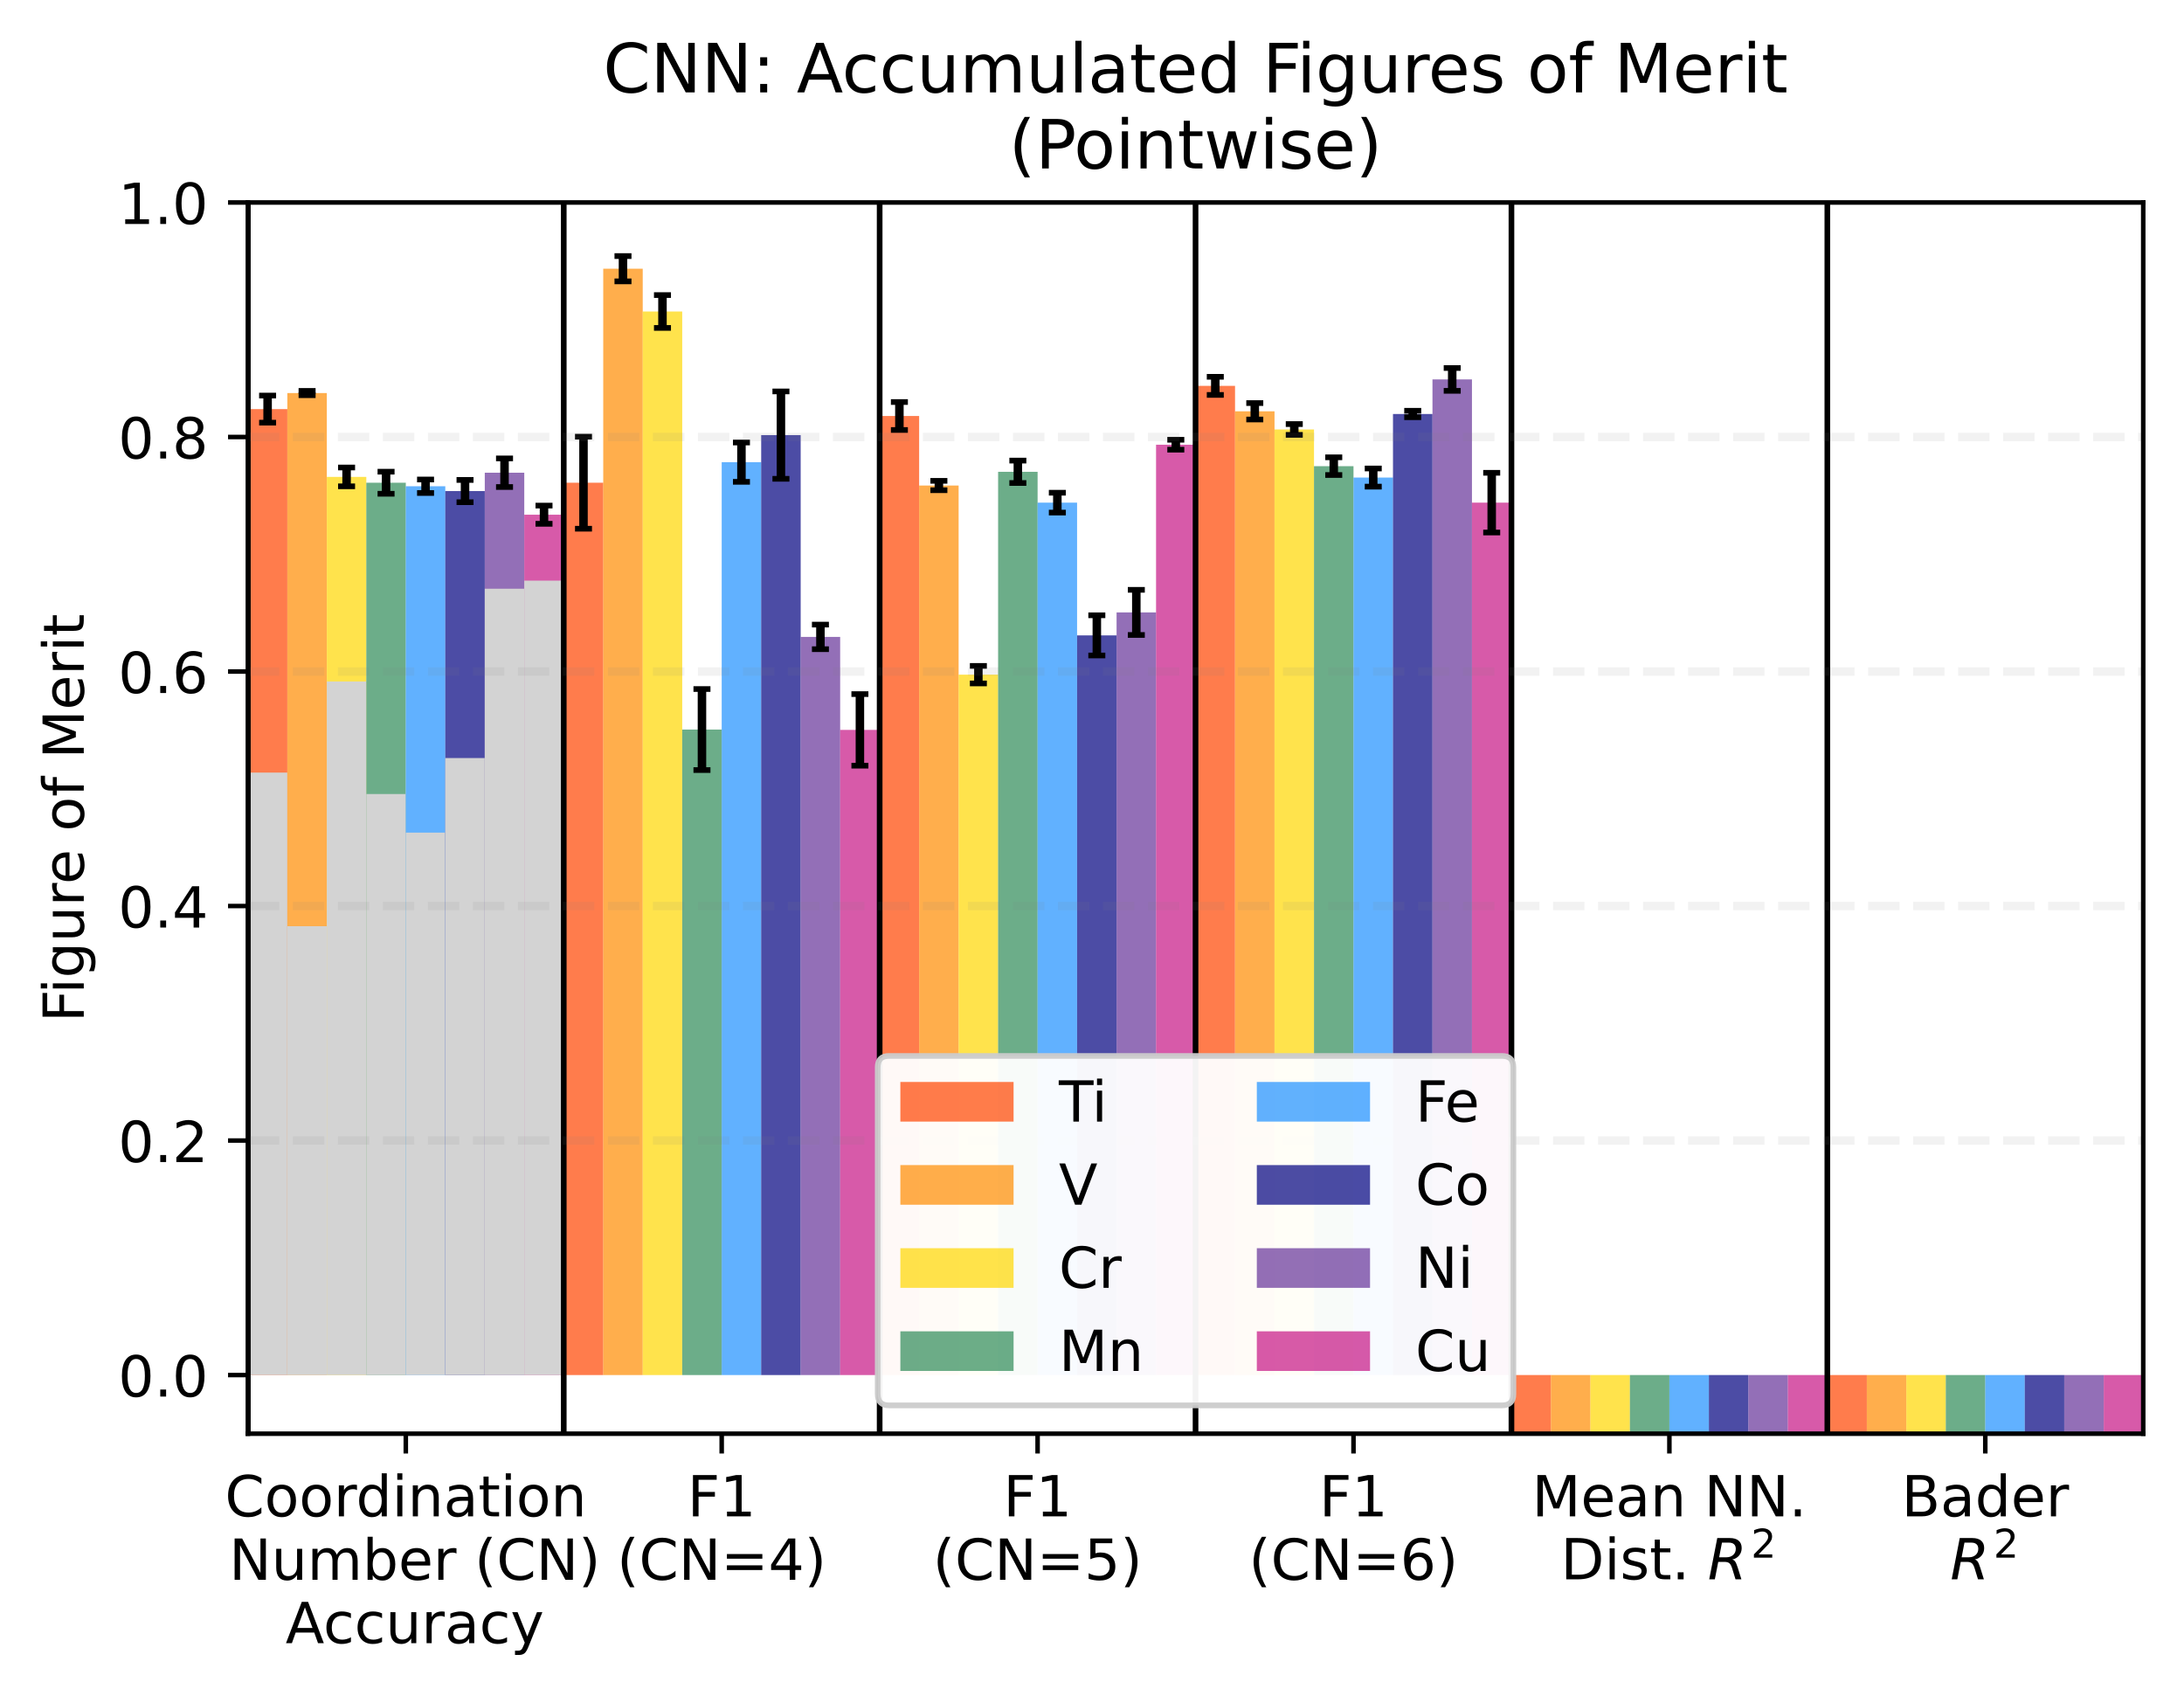 <?xml version="1.0" encoding="utf-8" standalone="no"?>
<!DOCTYPE svg PUBLIC "-//W3C//DTD SVG 1.1//EN"
  "http://www.w3.org/Graphics/SVG/1.1/DTD/svg11.dtd">
<!-- Created with matplotlib (https://matplotlib.org/) -->
<svg height="299.469pt" version="1.1" viewBox="0 0 385.781 299.469" width="385.781pt" xmlns="http://www.w3.org/2000/svg" xmlns:xlink="http://www.w3.org/1999/xlink">
 <defs>
  <style type="text/css">
*{stroke-linecap:butt;stroke-linejoin:round;}
  </style>
 </defs>
 <g id="figure_1">
  <g id="patch_1">
   <path d="M 0 299.469 
L 385.781 299.469 
L 385.781 0 
L 0 0 
z
" style="fill:#ffffff;"/>
  </g>
  <g id="axes_1">
   <g id="patch_2">
    <path d="M 43.781 253.196 
L 378.581 253.196 
L 378.581 35.755 
L 43.781 35.755 
z
" style="fill:#ffffff;"/>
   </g>
   <g id="patch_3">
    <path clip-path="url(#p8172f7c665)" d="M 43.781 242.841 
L 50.756 242.841 
L 50.756 72.248 
L 43.781 72.248 
z
" style="fill:#ff4500;opacity:0.7;"/>
   </g>
   <g id="patch_4">
    <path clip-path="url(#p8172f7c665)" d="M 43.781 242.841 
L 50.756 242.841 
L 50.756 136.441 
L 43.781 136.441 
z
" style="fill:#d3d3d3;"/>
   </g>
   <g id="patch_5">
    <path clip-path="url(#p8172f7c665)" d="M 99.581 242.841 
L 106.556 242.841 
L 106.556 85.249 
L 99.581 85.249 
z
" style="fill:#ff4500;opacity:0.7;"/>
   </g>
   <g id="patch_6">
    <path clip-path="url(#p8172f7c665)" d="M 155.381 242.841 
L 162.356 242.841 
L 162.356 73.466 
L 155.381 73.466 
z
" style="fill:#ff4500;opacity:0.7;"/>
   </g>
   <g id="patch_7">
    <path clip-path="url(#p8172f7c665)" d="M 211.181 242.841 
L 218.156 242.841 
L 218.156 68.144 
L 211.181 68.144 
z
" style="fill:#ff4500;opacity:0.7;"/>
   </g>
   <g id="patch_8">
    <path clip-path="url(#p8172f7c665)" d="M 266.981 242.841 
L 273.956 242.841 
L 273.956 13970.797 
L 266.981 13970.797 
z
" style="fill:#ff4500;opacity:0.7;"/>
   </g>
   <g id="patch_9">
    <path clip-path="url(#p8172f7c665)" d="M 322.781 242.841 
L 329.756 242.841 
L 329.756 19264.74 
L 322.781 19264.74 
z
" style="fill:#ff4500;opacity:0.7;"/>
   </g>
   <g id="patch_10">
    <path clip-path="url(#p8172f7c665)" d="M 50.756 242.841 
L 57.731 242.841 
L 57.731 69.416 
L 50.756 69.416 
z
" style="fill:#ff8c00;opacity:0.7;"/>
   </g>
   <g id="patch_11">
    <path clip-path="url(#p8172f7c665)" d="M 50.756 242.841 
L 57.731 242.841 
L 57.731 163.569 
L 50.756 163.569 
z
" style="fill:#d3d3d3;"/>
   </g>
   <g id="patch_12">
    <path clip-path="url(#p8172f7c665)" d="M 106.556 242.841 
L 113.531 242.841 
L 113.531 47.456 
L 106.556 47.456 
z
" style="fill:#ff8c00;opacity:0.7;"/>
   </g>
   <g id="patch_13">
    <path clip-path="url(#p8172f7c665)" d="M 162.356 242.841 
L 169.331 242.841 
L 169.331 85.746 
L 162.356 85.746 
z
" style="fill:#ff8c00;opacity:0.7;"/>
   </g>
   <g id="patch_14">
    <path clip-path="url(#p8172f7c665)" d="M 218.156 242.841 
L 225.131 242.841 
L 225.131 72.637 
L 218.156 72.637 
z
" style="fill:#ff8c00;opacity:0.7;"/>
   </g>
   <g id="patch_15">
    <path clip-path="url(#p8172f7c665)" d="M 273.956 242.841 
L 280.931 242.841 
L 280.931 5400.57 
L 273.956 5400.57 
z
" style="fill:#ff8c00;opacity:0.7;"/>
   </g>
   <g id="patch_16">
    <path clip-path="url(#p8172f7c665)" d="M 329.756 242.841 
L 336.731 242.841 
L 336.731 3025.159 
L 329.756 3025.159 
z
" style="fill:#ff8c00;opacity:0.7;"/>
   </g>
   <g id="patch_17">
    <path clip-path="url(#p8172f7c665)" d="M 57.731 242.841 
L 64.706 242.841 
L 64.706 84.222 
L 57.731 84.222 
z
" style="fill:#ffd700;opacity:0.7;"/>
   </g>
   <g id="patch_18">
    <path clip-path="url(#p8172f7c665)" d="M 57.731 242.841 
L 64.706 242.841 
L 64.706 120.35 
L 57.731 120.35 
z
" style="fill:#d3d3d3;"/>
   </g>
   <g id="patch_19">
    <path clip-path="url(#p8172f7c665)" d="M 113.531 242.841 
L 120.506 242.841 
L 120.506 55.014 
L 113.531 55.014 
z
" style="fill:#ffd700;opacity:0.7;"/>
   </g>
   <g id="patch_20">
    <path clip-path="url(#p8172f7c665)" d="M 169.331 242.841 
L 176.306 242.841 
L 176.306 119.149 
L 169.331 119.149 
z
" style="fill:#ffd700;opacity:0.7;"/>
   </g>
   <g id="patch_21">
    <path clip-path="url(#p8172f7c665)" d="M 225.131 242.841 
L 232.106 242.841 
L 232.106 75.847 
L 225.131 75.847 
z
" style="fill:#ffd700;opacity:0.7;"/>
   </g>
   <g id="patch_22">
    <path clip-path="url(#p8172f7c665)" d="M 280.931 242.841 
L 287.906 242.841 
L 287.906 3366.938 
L 280.931 3366.938 
z
" style="fill:#ffd700;opacity:0.7;"/>
   </g>
   <g id="patch_23">
    <path clip-path="url(#p8172f7c665)" d="M 336.731 242.841 
L 343.706 242.841 
L 343.706 2668.572 
L 336.731 2668.572 
z
" style="fill:#ffd700;opacity:0.7;"/>
   </g>
   <g id="patch_24">
    <path clip-path="url(#p8172f7c665)" d="M 64.706 242.841 
L 71.681 242.841 
L 71.681 85.251 
L 64.706 85.251 
z
" style="fill:#2e8b57;opacity:0.7;"/>
   </g>
   <g id="patch_25">
    <path clip-path="url(#p8172f7c665)" d="M 64.706 242.841 
L 71.681 242.841 
L 71.681 140.23 
L 64.706 140.23 
z
" style="fill:#d3d3d3;"/>
   </g>
   <g id="patch_26">
    <path clip-path="url(#p8172f7c665)" d="M 120.506 242.841 
L 127.481 242.841 
L 127.481 128.841 
L 120.506 128.841 
z
" style="fill:#2e8b57;opacity:0.7;"/>
   </g>
   <g id="patch_27">
    <path clip-path="url(#p8172f7c665)" d="M 176.306 242.841 
L 183.281 242.841 
L 183.281 83.323 
L 176.306 83.323 
z
" style="fill:#2e8b57;opacity:0.7;"/>
   </g>
   <g id="patch_28">
    <path clip-path="url(#p8172f7c665)" d="M 232.106 242.841 
L 239.081 242.841 
L 239.081 82.329 
L 232.106 82.329 
z
" style="fill:#2e8b57;opacity:0.7;"/>
   </g>
   <g id="patch_29">
    <path clip-path="url(#p8172f7c665)" d="M 287.906 242.841 
L 294.881 242.841 
L 294.881 5683.656 
L 287.906 5683.656 
z
" style="fill:#2e8b57;opacity:0.7;"/>
   </g>
   <g id="patch_30">
    <path clip-path="url(#p8172f7c665)" d="M 343.706 242.841 
L 350.681 242.841 
L 350.681 3047.99 
L 343.706 3047.99 
z
" style="fill:#2e8b57;opacity:0.7;"/>
   </g>
   <g id="patch_31">
    <path clip-path="url(#p8172f7c665)" d="M 71.681 242.841 
L 78.656 242.841 
L 78.656 85.874 
L 71.681 85.874 
z
" style="fill:#1e90ff;opacity:0.7;"/>
   </g>
   <g id="patch_32">
    <path clip-path="url(#p8172f7c665)" d="M 71.681 242.841 
L 78.656 242.841 
L 78.656 147.043 
L 71.681 147.043 
z
" style="fill:#d3d3d3;"/>
   </g>
   <g id="patch_33">
    <path clip-path="url(#p8172f7c665)" d="M 127.481 242.841 
L 134.456 242.841 
L 134.456 81.625 
L 127.481 81.625 
z
" style="fill:#1e90ff;opacity:0.7;"/>
   </g>
   <g id="patch_34">
    <path clip-path="url(#p8172f7c665)" d="M 183.281 242.841 
L 190.256 242.841 
L 190.256 88.769 
L 183.281 88.769 
z
" style="fill:#1e90ff;opacity:0.7;"/>
   </g>
   <g id="patch_35">
    <path clip-path="url(#p8172f7c665)" d="M 239.081 242.841 
L 246.056 242.841 
L 246.056 84.338 
L 239.081 84.338 
z
" style="fill:#1e90ff;opacity:0.7;"/>
   </g>
   <g id="patch_36">
    <path clip-path="url(#p8172f7c665)" d="M 294.881 242.841 
L 301.856 242.841 
L 301.856 7876.112 
L 294.881 7876.112 
z
" style="fill:#1e90ff;opacity:0.7;"/>
   </g>
   <g id="patch_37">
    <path clip-path="url(#p8172f7c665)" d="M 350.681 242.841 
L 357.656 242.841 
L 357.656 1884.143 
L 350.681 1884.143 
z
" style="fill:#1e90ff;opacity:0.7;"/>
   </g>
   <g id="patch_38">
    <path clip-path="url(#p8172f7c665)" d="M 78.656 242.841 
L 85.631 242.841 
L 85.631 86.724 
L 78.656 86.724 
z
" style="fill:#000080;opacity:0.7;"/>
   </g>
   <g id="patch_39">
    <path clip-path="url(#p8172f7c665)" d="M 78.656 242.841 
L 85.631 242.841 
L 85.631 133.873 
L 78.656 133.873 
z
" style="fill:#d3d3d3;"/>
   </g>
   <g id="patch_40">
    <path clip-path="url(#p8172f7c665)" d="M 134.456 242.841 
L 141.431 242.841 
L 141.431 76.841 
L 134.456 76.841 
z
" style="fill:#000080;opacity:0.7;"/>
   </g>
   <g id="patch_41">
    <path clip-path="url(#p8172f7c665)" d="M 190.256 242.841 
L 197.231 242.841 
L 197.231 112.212 
L 190.256 112.212 
z
" style="fill:#000080;opacity:0.7;"/>
   </g>
   <g id="patch_42">
    <path clip-path="url(#p8172f7c665)" d="M 246.056 242.841 
L 253.031 242.841 
L 253.031 73.114 
L 246.056 73.114 
z
" style="fill:#000080;opacity:0.7;"/>
   </g>
   <g id="patch_43">
    <path clip-path="url(#p8172f7c665)" d="M 301.856 242.841 
L 308.831 242.841 
L 308.831 6685.168 
L 301.856 6685.168 
z
" style="fill:#000080;opacity:0.7;"/>
   </g>
   <g id="patch_44">
    <path clip-path="url(#p8172f7c665)" d="M 357.656 242.841 
L 364.631 242.841 
L 364.631 2811.125 
L 357.656 2811.125 
z
" style="fill:#000080;opacity:0.7;"/>
   </g>
   <g id="patch_45">
    <path clip-path="url(#p8172f7c665)" d="M 85.631 242.841 
L 92.606 242.841 
L 92.606 83.482 
L 85.631 83.482 
z
" style="fill:#663399;opacity:0.7;"/>
   </g>
   <g id="patch_46">
    <path clip-path="url(#p8172f7c665)" d="M 85.631 242.841 
L 92.606 242.841 
L 92.606 103.97 
L 85.631 103.97 
z
" style="fill:#d3d3d3;"/>
   </g>
   <g id="patch_47">
    <path clip-path="url(#p8172f7c665)" d="M 141.431 242.841 
L 148.406 242.841 
L 148.406 112.481 
L 141.431 112.481 
z
" style="fill:#663399;opacity:0.7;"/>
   </g>
   <g id="patch_48">
    <path clip-path="url(#p8172f7c665)" d="M 197.231 242.841 
L 204.206 242.841 
L 204.206 108.153 
L 197.231 108.153 
z
" style="fill:#663399;opacity:0.7;"/>
   </g>
   <g id="patch_49">
    <path clip-path="url(#p8172f7c665)" d="M 253.031 242.841 
L 260.006 242.841 
L 260.006 67.005 
L 253.031 67.005 
z
" style="fill:#663399;opacity:0.7;"/>
   </g>
   <g id="patch_50">
    <path clip-path="url(#p8172f7c665)" d="M 308.831 242.841 
L 315.806 242.841 
L 315.806 8896.995 
L 308.831 8896.995 
z
" style="fill:#663399;opacity:0.7;"/>
   </g>
   <g id="patch_51">
    <path clip-path="url(#p8172f7c665)" d="M 364.631 242.841 
L 371.606 242.841 
L 371.606 12091.067 
L 364.631 12091.067 
z
" style="fill:#663399;opacity:0.7;"/>
   </g>
   <g id="patch_52">
    <path clip-path="url(#p8172f7c665)" d="M 92.606 242.841 
L 99.581 242.841 
L 99.581 90.897 
L 92.606 90.897 
z
" style="fill:#c71585;opacity:0.7;"/>
   </g>
   <g id="patch_53">
    <path clip-path="url(#p8172f7c665)" d="M 92.606 242.841 
L 99.581 242.841 
L 99.581 102.541 
L 92.606 102.541 
z
" style="fill:#d3d3d3;"/>
   </g>
   <g id="patch_54">
    <path clip-path="url(#p8172f7c665)" d="M 148.406 242.841 
L 155.381 242.841 
L 155.381 128.903 
L 148.406 128.903 
z
" style="fill:#c71585;opacity:0.7;"/>
   </g>
   <g id="patch_55">
    <path clip-path="url(#p8172f7c665)" d="M 204.206 242.841 
L 211.181 242.841 
L 211.181 78.539 
L 204.206 78.539 
z
" style="fill:#c71585;opacity:0.7;"/>
   </g>
   <g id="patch_56">
    <path clip-path="url(#p8172f7c665)" d="M 260.006 242.841 
L 266.981 242.841 
L 266.981 88.769 
L 260.006 88.769 
z
" style="fill:#c71585;opacity:0.7;"/>
   </g>
   <g id="patch_57">
    <path clip-path="url(#p8172f7c665)" d="M 315.806 242.841 
L 322.781 242.841 
L 322.781 5620.324 
L 315.806 5620.324 
z
" style="fill:#c71585;opacity:0.7;"/>
   </g>
   <g id="patch_58">
    <path clip-path="url(#p8172f7c665)" d="M 371.606 242.841 
L 378.581 242.841 
L 378.581 2911.489 
L 371.606 2911.489 
z
" style="fill:#c71585;opacity:0.7;"/>
   </g>
   <g id="matplotlib.axis_1">
    <g id="xtick_1">
     <g id="line2d_1">
      <defs>
       <path d="M 0 0 
L 0 3.5 
" id="mab28a84dac" style="stroke:#000000;stroke-width:0.8;"/>
      </defs>
      <g>
       <use style="stroke:#000000;stroke-width:0.8;" x="71.681" xlink:href="#mab28a84dac" y="253.196"/>
      </g>
     </g>
     <g id="text_1">
      <!-- Coordination -->
      <defs>
       <path d="M 64.406 67.281 
L 64.406 56.891 
Q 59.422 61.531 53.781 63.812 
Q 48.141 66.109 41.797 66.109 
Q 29.297 66.109 22.656 58.469 
Q 16.016 50.828 16.016 36.375 
Q 16.016 21.969 22.656 14.328 
Q 29.297 6.688 41.797 6.688 
Q 48.141 6.688 53.781 8.984 
Q 59.422 11.281 64.406 15.922 
L 64.406 5.609 
Q 59.234 2.094 53.438 0.328 
Q 47.656 -1.422 41.219 -1.422 
Q 24.656 -1.422 15.125 8.703 
Q 5.609 18.844 5.609 36.375 
Q 5.609 53.953 15.125 64.078 
Q 24.656 74.219 41.219 74.219 
Q 47.75 74.219 53.531 72.484 
Q 59.328 70.75 64.406 67.281 
z
" id="DejaVuSans-67"/>
       <path d="M 30.609 48.391 
Q 23.391 48.391 19.188 42.75 
Q 14.984 37.109 14.984 27.297 
Q 14.984 17.484 19.156 11.844 
Q 23.344 6.203 30.609 6.203 
Q 37.797 6.203 41.984 11.859 
Q 46.188 17.531 46.188 27.297 
Q 46.188 37.016 41.984 42.703 
Q 37.797 48.391 30.609 48.391 
z
M 30.609 56 
Q 42.328 56 49.016 48.375 
Q 55.719 40.766 55.719 27.297 
Q 55.719 13.875 49.016 6.219 
Q 42.328 -1.422 30.609 -1.422 
Q 18.844 -1.422 12.172 6.219 
Q 5.516 13.875 5.516 27.297 
Q 5.516 40.766 12.172 48.375 
Q 18.844 56 30.609 56 
z
" id="DejaVuSans-111"/>
       <path d="M 41.109 46.297 
Q 39.594 47.172 37.812 47.578 
Q 36.031 48 33.891 48 
Q 26.266 48 22.188 43.047 
Q 18.109 38.094 18.109 28.812 
L 18.109 0 
L 9.078 0 
L 9.078 54.688 
L 18.109 54.688 
L 18.109 46.188 
Q 20.953 51.172 25.484 53.578 
Q 30.031 56 36.531 56 
Q 37.453 56 38.578 55.875 
Q 39.703 55.766 41.062 55.516 
z
" id="DejaVuSans-114"/>
       <path d="M 45.406 46.391 
L 45.406 75.984 
L 54.391 75.984 
L 54.391 0 
L 45.406 0 
L 45.406 8.203 
Q 42.578 3.328 38.25 0.953 
Q 33.938 -1.422 27.875 -1.422 
Q 17.969 -1.422 11.734 6.484 
Q 5.516 14.406 5.516 27.297 
Q 5.516 40.188 11.734 48.094 
Q 17.969 56 27.875 56 
Q 33.938 56 38.25 53.625 
Q 42.578 51.266 45.406 46.391 
z
M 14.797 27.297 
Q 14.797 17.391 18.875 11.75 
Q 22.953 6.109 30.078 6.109 
Q 37.203 6.109 41.297 11.75 
Q 45.406 17.391 45.406 27.297 
Q 45.406 37.203 41.297 42.844 
Q 37.203 48.484 30.078 48.484 
Q 22.953 48.484 18.875 42.844 
Q 14.797 37.203 14.797 27.297 
z
" id="DejaVuSans-100"/>
       <path d="M 9.422 54.688 
L 18.406 54.688 
L 18.406 0 
L 9.422 0 
z
M 9.422 75.984 
L 18.406 75.984 
L 18.406 64.594 
L 9.422 64.594 
z
" id="DejaVuSans-105"/>
       <path d="M 54.891 33.016 
L 54.891 0 
L 45.906 0 
L 45.906 32.719 
Q 45.906 40.484 42.875 44.328 
Q 39.844 48.188 33.797 48.188 
Q 26.516 48.188 22.312 43.547 
Q 18.109 38.922 18.109 30.906 
L 18.109 0 
L 9.078 0 
L 9.078 54.688 
L 18.109 54.688 
L 18.109 46.188 
Q 21.344 51.125 25.703 53.562 
Q 30.078 56 35.797 56 
Q 45.219 56 50.047 50.172 
Q 54.891 44.344 54.891 33.016 
z
" id="DejaVuSans-110"/>
       <path d="M 34.281 27.484 
Q 23.391 27.484 19.188 25 
Q 14.984 22.516 14.984 16.5 
Q 14.984 11.719 18.141 8.906 
Q 21.297 6.109 26.703 6.109 
Q 34.188 6.109 38.703 11.406 
Q 43.219 16.703 43.219 25.484 
L 43.219 27.484 
z
M 52.203 31.203 
L 52.203 0 
L 43.219 0 
L 43.219 8.297 
Q 40.141 3.328 35.547 0.953 
Q 30.953 -1.422 24.312 -1.422 
Q 15.922 -1.422 10.953 3.297 
Q 6 8.016 6 15.922 
Q 6 25.141 12.172 29.828 
Q 18.359 34.516 30.609 34.516 
L 43.219 34.516 
L 43.219 35.406 
Q 43.219 41.609 39.141 45 
Q 35.062 48.391 27.688 48.391 
Q 23 48.391 18.547 47.266 
Q 14.109 46.141 10.016 43.891 
L 10.016 52.203 
Q 14.938 54.109 19.578 55.047 
Q 24.219 56 28.609 56 
Q 40.484 56 46.344 49.844 
Q 52.203 43.703 52.203 31.203 
z
" id="DejaVuSans-97"/>
       <path d="M 18.312 70.219 
L 18.312 54.688 
L 36.812 54.688 
L 36.812 47.703 
L 18.312 47.703 
L 18.312 18.016 
Q 18.312 11.328 20.141 9.422 
Q 21.969 7.516 27.594 7.516 
L 36.812 7.516 
L 36.812 0 
L 27.594 0 
Q 17.188 0 13.234 3.875 
Q 9.281 7.766 9.281 18.016 
L 9.281 47.703 
L 2.688 47.703 
L 2.688 54.688 
L 9.281 54.688 
L 9.281 70.219 
z
" id="DejaVuSans-116"/>
      </defs>
      <g transform="translate(39.73 267.794)scale(0.1 -0.1)">
       <use xlink:href="#DejaVuSans-67"/>
       <use x="69.824" xlink:href="#DejaVuSans-111"/>
       <use x="131.006" xlink:href="#DejaVuSans-111"/>
       <use x="192.188" xlink:href="#DejaVuSans-114"/>
       <use x="231.551" xlink:href="#DejaVuSans-100"/>
       <use x="295.027" xlink:href="#DejaVuSans-105"/>
       <use x="322.811" xlink:href="#DejaVuSans-110"/>
       <use x="386.189" xlink:href="#DejaVuSans-97"/>
       <use x="447.469" xlink:href="#DejaVuSans-116"/>
       <use x="486.678" xlink:href="#DejaVuSans-105"/>
       <use x="514.461" xlink:href="#DejaVuSans-111"/>
       <use x="575.643" xlink:href="#DejaVuSans-110"/>
      </g>
      <!--  Number (CN) -->
      <defs>
       <path id="DejaVuSans-32"/>
       <path d="M 9.812 72.906 
L 23.094 72.906 
L 55.422 11.922 
L 55.422 72.906 
L 64.984 72.906 
L 64.984 0 
L 51.703 0 
L 19.391 60.984 
L 19.391 0 
L 9.812 0 
z
" id="DejaVuSans-78"/>
       <path d="M 8.5 21.578 
L 8.5 54.688 
L 17.484 54.688 
L 17.484 21.922 
Q 17.484 14.156 20.5 10.266 
Q 23.531 6.391 29.594 6.391 
Q 36.859 6.391 41.078 11.031 
Q 45.312 15.672 45.312 23.688 
L 45.312 54.688 
L 54.297 54.688 
L 54.297 0 
L 45.312 0 
L 45.312 8.406 
Q 42.047 3.422 37.719 1 
Q 33.406 -1.422 27.688 -1.422 
Q 18.266 -1.422 13.375 4.438 
Q 8.5 10.297 8.5 21.578 
z
M 31.109 56 
z
" id="DejaVuSans-117"/>
       <path d="M 52 44.188 
Q 55.375 50.25 60.062 53.125 
Q 64.75 56 71.094 56 
Q 79.641 56 84.281 50.016 
Q 88.922 44.047 88.922 33.016 
L 88.922 0 
L 79.891 0 
L 79.891 32.719 
Q 79.891 40.578 77.094 44.375 
Q 74.312 48.188 68.609 48.188 
Q 61.625 48.188 57.562 43.547 
Q 53.516 38.922 53.516 30.906 
L 53.516 0 
L 44.484 0 
L 44.484 32.719 
Q 44.484 40.625 41.703 44.406 
Q 38.922 48.188 33.109 48.188 
Q 26.219 48.188 22.156 43.531 
Q 18.109 38.875 18.109 30.906 
L 18.109 0 
L 9.078 0 
L 9.078 54.688 
L 18.109 54.688 
L 18.109 46.188 
Q 21.188 51.219 25.484 53.609 
Q 29.781 56 35.688 56 
Q 41.656 56 45.828 52.969 
Q 50 49.953 52 44.188 
z
" id="DejaVuSans-109"/>
       <path d="M 48.688 27.297 
Q 48.688 37.203 44.609 42.844 
Q 40.531 48.484 33.406 48.484 
Q 26.266 48.484 22.188 42.844 
Q 18.109 37.203 18.109 27.297 
Q 18.109 17.391 22.188 11.75 
Q 26.266 6.109 33.406 6.109 
Q 40.531 6.109 44.609 11.75 
Q 48.688 17.391 48.688 27.297 
z
M 18.109 46.391 
Q 20.953 51.266 25.266 53.625 
Q 29.594 56 35.594 56 
Q 45.562 56 51.781 48.094 
Q 58.016 40.188 58.016 27.297 
Q 58.016 14.406 51.781 6.484 
Q 45.562 -1.422 35.594 -1.422 
Q 29.594 -1.422 25.266 0.953 
Q 20.953 3.328 18.109 8.203 
L 18.109 0 
L 9.078 0 
L 9.078 75.984 
L 18.109 75.984 
z
" id="DejaVuSans-98"/>
       <path d="M 56.203 29.594 
L 56.203 25.203 
L 14.891 25.203 
Q 15.484 15.922 20.484 11.062 
Q 25.484 6.203 34.422 6.203 
Q 39.594 6.203 44.453 7.469 
Q 49.312 8.734 54.109 11.281 
L 54.109 2.781 
Q 49.266 0.734 44.188 -0.344 
Q 39.109 -1.422 33.891 -1.422 
Q 20.797 -1.422 13.156 6.188 
Q 5.516 13.812 5.516 26.812 
Q 5.516 40.234 12.766 48.109 
Q 20.016 56 32.328 56 
Q 43.359 56 49.781 48.891 
Q 56.203 41.797 56.203 29.594 
z
M 47.219 32.234 
Q 47.125 39.594 43.094 43.984 
Q 39.062 48.391 32.422 48.391 
Q 24.906 48.391 20.391 44.141 
Q 15.875 39.891 15.188 32.172 
z
" id="DejaVuSans-101"/>
       <path d="M 31 75.875 
Q 24.469 64.656 21.281 53.656 
Q 18.109 42.672 18.109 31.391 
Q 18.109 20.125 21.312 9.062 
Q 24.516 -2 31 -13.188 
L 23.188 -13.188 
Q 15.875 -1.703 12.234 9.375 
Q 8.594 20.453 8.594 31.391 
Q 8.594 42.281 12.203 53.312 
Q 15.828 64.359 23.188 75.875 
z
" id="DejaVuSans-40"/>
       <path d="M 8.016 75.875 
L 15.828 75.875 
Q 23.141 64.359 26.781 53.312 
Q 30.422 42.281 30.422 31.391 
Q 30.422 20.453 26.781 9.375 
Q 23.141 -1.703 15.828 -13.188 
L 8.016 -13.188 
Q 14.5 -2 17.703 9.062 
Q 20.906 20.125 20.906 31.391 
Q 20.906 42.672 17.703 53.656 
Q 14.5 64.656 8.016 75.875 
z
" id="DejaVuSans-41"/>
      </defs>
      <g transform="translate(37.284 278.992)scale(0.1 -0.1)">
       <use xlink:href="#DejaVuSans-32"/>
       <use x="31.787" xlink:href="#DejaVuSans-78"/>
       <use x="106.592" xlink:href="#DejaVuSans-117"/>
       <use x="169.971" xlink:href="#DejaVuSans-109"/>
       <use x="267.383" xlink:href="#DejaVuSans-98"/>
       <use x="330.859" xlink:href="#DejaVuSans-101"/>
       <use x="392.383" xlink:href="#DejaVuSans-114"/>
       <use x="433.496" xlink:href="#DejaVuSans-32"/>
       <use x="465.283" xlink:href="#DejaVuSans-40"/>
       <use x="504.297" xlink:href="#DejaVuSans-67"/>
       <use x="574.121" xlink:href="#DejaVuSans-78"/>
       <use x="648.926" xlink:href="#DejaVuSans-41"/>
      </g>
      <!--  Accuracy -->
      <defs>
       <path d="M 34.188 63.188 
L 20.797 26.906 
L 47.609 26.906 
z
M 28.609 72.906 
L 39.797 72.906 
L 67.578 0 
L 57.328 0 
L 50.688 18.703 
L 17.828 18.703 
L 11.188 0 
L 0.781 0 
z
" id="DejaVuSans-65"/>
       <path d="M 48.781 52.594 
L 48.781 44.188 
Q 44.969 46.297 41.141 47.344 
Q 37.312 48.391 33.406 48.391 
Q 24.656 48.391 19.812 42.844 
Q 14.984 37.312 14.984 27.297 
Q 14.984 17.281 19.812 11.734 
Q 24.656 6.203 33.406 6.203 
Q 37.312 6.203 41.141 7.25 
Q 44.969 8.297 48.781 10.406 
L 48.781 2.094 
Q 45.016 0.344 40.984 -0.531 
Q 36.969 -1.422 32.422 -1.422 
Q 20.062 -1.422 12.781 6.344 
Q 5.516 14.109 5.516 27.297 
Q 5.516 40.672 12.859 48.328 
Q 20.219 56 33.016 56 
Q 37.156 56 41.109 55.141 
Q 45.062 54.297 48.781 52.594 
z
" id="DejaVuSans-99"/>
       <path d="M 32.172 -5.078 
Q 28.375 -14.844 24.75 -17.812 
Q 21.141 -20.797 15.094 -20.797 
L 7.906 -20.797 
L 7.906 -13.281 
L 13.188 -13.281 
Q 16.891 -13.281 18.938 -11.516 
Q 21 -9.766 23.484 -3.219 
L 25.094 0.875 
L 2.984 54.688 
L 12.5 54.688 
L 29.594 11.922 
L 46.688 54.688 
L 56.203 54.688 
z
" id="DejaVuSans-121"/>
      </defs>
      <g transform="translate(47.264 290.19)scale(0.1 -0.1)">
       <use xlink:href="#DejaVuSans-32"/>
       <use x="31.787" xlink:href="#DejaVuSans-65"/>
       <use x="98.445" xlink:href="#DejaVuSans-99"/>
       <use x="153.426" xlink:href="#DejaVuSans-99"/>
       <use x="208.406" xlink:href="#DejaVuSans-117"/>
       <use x="271.785" xlink:href="#DejaVuSans-114"/>
       <use x="312.898" xlink:href="#DejaVuSans-97"/>
       <use x="374.178" xlink:href="#DejaVuSans-99"/>
       <use x="429.158" xlink:href="#DejaVuSans-121"/>
      </g>
     </g>
    </g>
    <g id="xtick_2">
     <g id="line2d_2">
      <g>
       <use style="stroke:#000000;stroke-width:0.8;" x="127.481" xlink:href="#mab28a84dac" y="253.196"/>
      </g>
     </g>
     <g id="text_2">
      <!-- F1 -->
      <defs>
       <path d="M 9.812 72.906 
L 51.703 72.906 
L 51.703 64.594 
L 19.672 64.594 
L 19.672 43.109 
L 48.578 43.109 
L 48.578 34.812 
L 19.672 34.812 
L 19.672 0 
L 9.812 0 
z
" id="DejaVuSans-70"/>
       <path d="M 12.406 8.297 
L 28.516 8.297 
L 28.516 63.922 
L 10.984 60.406 
L 10.984 69.391 
L 28.422 72.906 
L 38.281 72.906 
L 38.281 8.297 
L 54.391 8.297 
L 54.391 0 
L 12.406 0 
z
" id="DejaVuSans-49"/>
      </defs>
      <g transform="translate(121.424 267.794)scale(0.1 -0.1)">
       <use xlink:href="#DejaVuSans-70"/>
       <use x="57.52" xlink:href="#DejaVuSans-49"/>
      </g>
      <!-- (CN=4) -->
      <defs>
       <path d="M 10.594 45.406 
L 73.188 45.406 
L 73.188 37.203 
L 10.594 37.203 
z
M 10.594 25.484 
L 73.188 25.484 
L 73.188 17.188 
L 10.594 17.188 
z
" id="DejaVuSans-61"/>
       <path d="M 37.797 64.312 
L 12.891 25.391 
L 37.797 25.391 
z
M 35.203 72.906 
L 47.609 72.906 
L 47.609 25.391 
L 58.016 25.391 
L 58.016 17.188 
L 47.609 17.188 
L 47.609 0 
L 37.797 0 
L 37.797 17.188 
L 4.891 17.188 
L 4.891 26.703 
z
" id="DejaVuSans-52"/>
      </defs>
      <g transform="translate(108.977 278.992)scale(0.1 -0.1)">
       <use xlink:href="#DejaVuSans-40"/>
       <use x="39.014" xlink:href="#DejaVuSans-67"/>
       <use x="108.838" xlink:href="#DejaVuSans-78"/>
       <use x="183.643" xlink:href="#DejaVuSans-61"/>
       <use x="267.432" xlink:href="#DejaVuSans-52"/>
       <use x="331.055" xlink:href="#DejaVuSans-41"/>
      </g>
     </g>
    </g>
    <g id="xtick_3">
     <g id="line2d_3">
      <g>
       <use style="stroke:#000000;stroke-width:0.8;" x="183.281" xlink:href="#mab28a84dac" y="253.196"/>
      </g>
     </g>
     <g id="text_3">
      <!-- F1 -->
      <g transform="translate(177.224 267.794)scale(0.1 -0.1)">
       <use xlink:href="#DejaVuSans-70"/>
       <use x="57.52" xlink:href="#DejaVuSans-49"/>
      </g>
      <!-- (CN=5) -->
      <defs>
       <path d="M 10.797 72.906 
L 49.516 72.906 
L 49.516 64.594 
L 19.828 64.594 
L 19.828 46.734 
Q 21.969 47.469 24.109 47.828 
Q 26.266 48.188 28.422 48.188 
Q 40.625 48.188 47.75 41.5 
Q 54.891 34.812 54.891 23.391 
Q 54.891 11.625 47.562 5.094 
Q 40.234 -1.422 26.906 -1.422 
Q 22.312 -1.422 17.547 -0.641 
Q 12.797 0.141 7.719 1.703 
L 7.719 11.625 
Q 12.109 9.234 16.797 8.062 
Q 21.484 6.891 26.703 6.891 
Q 35.156 6.891 40.078 11.328 
Q 45.016 15.766 45.016 23.391 
Q 45.016 31 40.078 35.438 
Q 35.156 39.891 26.703 39.891 
Q 22.75 39.891 18.812 39.016 
Q 14.891 38.141 10.797 36.281 
z
" id="DejaVuSans-53"/>
      </defs>
      <g transform="translate(164.777 278.992)scale(0.1 -0.1)">
       <use xlink:href="#DejaVuSans-40"/>
       <use x="39.014" xlink:href="#DejaVuSans-67"/>
       <use x="108.838" xlink:href="#DejaVuSans-78"/>
       <use x="183.643" xlink:href="#DejaVuSans-61"/>
       <use x="267.432" xlink:href="#DejaVuSans-53"/>
       <use x="331.055" xlink:href="#DejaVuSans-41"/>
      </g>
     </g>
    </g>
    <g id="xtick_4">
     <g id="line2d_4">
      <g>
       <use style="stroke:#000000;stroke-width:0.8;" x="239.081" xlink:href="#mab28a84dac" y="253.196"/>
      </g>
     </g>
     <g id="text_4">
      <!-- F1 -->
      <g transform="translate(233.024 267.794)scale(0.1 -0.1)">
       <use xlink:href="#DejaVuSans-70"/>
       <use x="57.52" xlink:href="#DejaVuSans-49"/>
      </g>
      <!-- (CN=6) -->
      <defs>
       <path d="M 33.016 40.375 
Q 26.375 40.375 22.484 35.828 
Q 18.609 31.297 18.609 23.391 
Q 18.609 15.531 22.484 10.953 
Q 26.375 6.391 33.016 6.391 
Q 39.656 6.391 43.531 10.953 
Q 47.406 15.531 47.406 23.391 
Q 47.406 31.297 43.531 35.828 
Q 39.656 40.375 33.016 40.375 
z
M 52.594 71.297 
L 52.594 62.312 
Q 48.875 64.062 45.094 64.984 
Q 41.312 65.922 37.594 65.922 
Q 27.828 65.922 22.672 59.328 
Q 17.531 52.734 16.797 39.406 
Q 19.672 43.656 24.016 45.922 
Q 28.375 48.188 33.594 48.188 
Q 44.578 48.188 50.953 41.516 
Q 57.328 34.859 57.328 23.391 
Q 57.328 12.156 50.688 5.359 
Q 44.047 -1.422 33.016 -1.422 
Q 20.359 -1.422 13.672 8.266 
Q 6.984 17.969 6.984 36.375 
Q 6.984 53.656 15.188 63.938 
Q 23.391 74.219 37.203 74.219 
Q 40.922 74.219 44.703 73.484 
Q 48.484 72.75 52.594 71.297 
z
" id="DejaVuSans-54"/>
      </defs>
      <g transform="translate(220.577 278.992)scale(0.1 -0.1)">
       <use xlink:href="#DejaVuSans-40"/>
       <use x="39.014" xlink:href="#DejaVuSans-67"/>
       <use x="108.838" xlink:href="#DejaVuSans-78"/>
       <use x="183.643" xlink:href="#DejaVuSans-61"/>
       <use x="267.432" xlink:href="#DejaVuSans-54"/>
       <use x="331.055" xlink:href="#DejaVuSans-41"/>
      </g>
     </g>
    </g>
    <g id="xtick_5">
     <g id="line2d_5">
      <g>
       <use style="stroke:#000000;stroke-width:0.8;" x="294.881" xlink:href="#mab28a84dac" y="253.196"/>
      </g>
     </g>
     <g id="text_5">
      <!-- Mean NN. -->
      <defs>
       <path d="M 9.812 72.906 
L 24.516 72.906 
L 43.109 23.297 
L 61.812 72.906 
L 76.516 72.906 
L 76.516 0 
L 66.891 0 
L 66.891 64.016 
L 48.094 14.016 
L 38.188 14.016 
L 19.391 64.016 
L 19.391 0 
L 9.812 0 
z
" id="DejaVuSans-77"/>
       <path d="M 10.688 12.406 
L 21 12.406 
L 21 0 
L 10.688 0 
z
" id="DejaVuSans-46"/>
      </defs>
      <g transform="translate(270.598 267.794)scale(0.1 -0.1)">
       <use xlink:href="#DejaVuSans-77"/>
       <use x="86.279" xlink:href="#DejaVuSans-101"/>
       <use x="147.803" xlink:href="#DejaVuSans-97"/>
       <use x="209.082" xlink:href="#DejaVuSans-110"/>
       <use x="272.461" xlink:href="#DejaVuSans-32"/>
       <use x="304.248" xlink:href="#DejaVuSans-78"/>
       <use x="379.053" xlink:href="#DejaVuSans-78"/>
       <use x="453.857" xlink:href="#DejaVuSans-46"/>
      </g>
      <!-- Dist. $R^2$ -->
      <defs>
       <path d="M 19.672 64.797 
L 19.672 8.109 
L 31.594 8.109 
Q 46.688 8.109 53.688 14.938 
Q 60.688 21.781 60.688 36.531 
Q 60.688 51.172 53.688 57.984 
Q 46.688 64.797 31.594 64.797 
z
M 9.812 72.906 
L 30.078 72.906 
Q 51.266 72.906 61.172 64.094 
Q 71.094 55.281 71.094 36.531 
Q 71.094 17.672 61.125 8.828 
Q 51.172 0 30.078 0 
L 9.812 0 
z
" id="DejaVuSans-68"/>
       <path d="M 44.281 53.078 
L 44.281 44.578 
Q 40.484 46.531 36.375 47.5 
Q 32.281 48.484 27.875 48.484 
Q 21.188 48.484 17.844 46.438 
Q 14.5 44.391 14.5 40.281 
Q 14.5 37.156 16.891 35.375 
Q 19.281 33.594 26.516 31.984 
L 29.594 31.297 
Q 39.156 29.25 43.188 25.516 
Q 47.219 21.781 47.219 15.094 
Q 47.219 7.469 41.188 3.016 
Q 35.156 -1.422 24.609 -1.422 
Q 20.219 -1.422 15.453 -0.562 
Q 10.688 0.297 5.422 2 
L 5.422 11.281 
Q 10.406 8.688 15.234 7.391 
Q 20.062 6.109 24.812 6.109 
Q 31.156 6.109 34.562 8.281 
Q 37.984 10.453 37.984 14.406 
Q 37.984 18.062 35.516 20.016 
Q 33.062 21.969 24.703 23.781 
L 21.578 24.516 
Q 13.234 26.266 9.516 29.906 
Q 5.812 33.547 5.812 39.891 
Q 5.812 47.609 11.281 51.797 
Q 16.75 56 26.812 56 
Q 31.781 56 36.172 55.266 
Q 40.578 54.547 44.281 53.078 
z
" id="DejaVuSans-115"/>
       <path d="M 25.203 64.797 
L 20.219 38.922 
L 32.906 38.922 
Q 40.375 38.922 44.984 43.047 
Q 49.609 47.172 49.609 53.812 
Q 49.609 59.125 46.5 61.953 
Q 43.406 64.797 37.594 64.797 
z
M 43.312 35.016 
Q 46.438 34.281 48.516 31.391 
Q 50.594 28.516 53.328 19.922 
L 59.516 0 
L 49.125 0 
L 43.406 18.703 
Q 41.219 25.922 38.328 28.359 
Q 35.453 30.812 29.5 30.812 
L 18.609 30.812 
L 12.594 0 
L 2.688 0 
L 16.891 72.906 
L 39.109 72.906 
Q 49.219 72.906 54.609 68.328 
Q 60.016 63.766 60.016 55.172 
Q 60.016 47.562 55.422 41.984 
Q 50.828 36.422 43.312 35.016 
z
" id="DejaVuSans-Oblique-82"/>
       <path d="M 19.188 8.297 
L 53.609 8.297 
L 53.609 0 
L 7.328 0 
L 7.328 8.297 
Q 12.938 14.109 22.625 23.891 
Q 32.328 33.688 34.812 36.531 
Q 39.547 41.844 41.422 45.531 
Q 43.312 49.219 43.312 52.781 
Q 43.312 58.594 39.234 62.25 
Q 35.156 65.922 28.609 65.922 
Q 23.969 65.922 18.812 64.312 
Q 13.672 62.703 7.812 59.422 
L 7.812 69.391 
Q 13.766 71.781 18.938 73 
Q 24.125 74.219 28.422 74.219 
Q 39.75 74.219 46.484 68.547 
Q 53.219 62.891 53.219 53.422 
Q 53.219 48.922 51.531 44.891 
Q 49.859 40.875 45.406 35.406 
Q 44.188 33.984 37.641 27.219 
Q 31.109 20.453 19.188 8.297 
z
" id="DejaVuSans-50"/>
      </defs>
      <g transform="translate(275.681 278.992)scale(0.1 -0.1)">
       <use transform="translate(0 0.766)" xlink:href="#DejaVuSans-68"/>
       <use transform="translate(77.002 0.766)" xlink:href="#DejaVuSans-105"/>
       <use transform="translate(104.785 0.766)" xlink:href="#DejaVuSans-115"/>
       <use transform="translate(156.885 0.766)" xlink:href="#DejaVuSans-116"/>
       <use transform="translate(196.094 0.766)" xlink:href="#DejaVuSans-46"/>
       <use transform="translate(227.881 0.766)" xlink:href="#DejaVuSans-32"/>
       <use transform="translate(259.668 0.766)" xlink:href="#DejaVuSans-Oblique-82"/>
       <use transform="translate(336.167 39.047)scale(0.7)" xlink:href="#DejaVuSans-50"/>
      </g>
     </g>
    </g>
    <g id="xtick_6">
     <g id="line2d_6">
      <g>
       <use style="stroke:#000000;stroke-width:0.8;" x="350.681" xlink:href="#mab28a84dac" y="253.196"/>
      </g>
     </g>
     <g id="text_6">
      <!-- Bader -->
      <defs>
       <path d="M 19.672 34.812 
L 19.672 8.109 
L 35.5 8.109 
Q 43.453 8.109 47.281 11.406 
Q 51.125 14.703 51.125 21.484 
Q 51.125 28.328 47.281 31.562 
Q 43.453 34.812 35.5 34.812 
z
M 19.672 64.797 
L 19.672 42.828 
L 34.281 42.828 
Q 41.5 42.828 45.031 45.531 
Q 48.578 48.25 48.578 53.812 
Q 48.578 59.328 45.031 62.062 
Q 41.5 64.797 34.281 64.797 
z
M 9.812 72.906 
L 35.016 72.906 
Q 46.297 72.906 52.391 68.219 
Q 58.5 63.531 58.5 54.891 
Q 58.5 48.188 55.375 44.234 
Q 52.25 40.281 46.188 39.312 
Q 53.469 37.75 57.5 32.781 
Q 61.531 27.828 61.531 20.406 
Q 61.531 10.641 54.891 5.312 
Q 48.25 0 35.984 0 
L 9.812 0 
z
" id="DejaVuSans-66"/>
      </defs>
      <g transform="translate(335.88 267.794)scale(0.1 -0.1)">
       <use xlink:href="#DejaVuSans-66"/>
       <use x="68.604" xlink:href="#DejaVuSans-97"/>
       <use x="129.883" xlink:href="#DejaVuSans-100"/>
       <use x="193.359" xlink:href="#DejaVuSans-101"/>
       <use x="254.883" xlink:href="#DejaVuSans-114"/>
      </g>
      <!-- $R^2$ -->
      <g transform="translate(344.481 278.992)scale(0.1 -0.1)">
       <use transform="translate(0 0.766)" xlink:href="#DejaVuSans-Oblique-82"/>
       <use transform="translate(76.499 39.047)scale(0.7)" xlink:href="#DejaVuSans-50"/>
      </g>
     </g>
    </g>
   </g>
   <g id="matplotlib.axis_2">
    <g id="ytick_1">
     <g id="line2d_7">
      <defs>
       <path d="M 0 0 
L -3.5 0 
" id="m48d804a39b" style="stroke:#000000;stroke-width:0.8;"/>
      </defs>
      <g>
       <use style="stroke:#000000;stroke-width:0.8;" x="43.781" xlink:href="#m48d804a39b" y="242.841"/>
      </g>
     </g>
     <g id="text_7">
      <!-- 0.0 -->
      <defs>
       <path d="M 31.781 66.406 
Q 24.172 66.406 20.328 58.906 
Q 16.5 51.422 16.5 36.375 
Q 16.5 21.391 20.328 13.891 
Q 24.172 6.391 31.781 6.391 
Q 39.453 6.391 43.281 13.891 
Q 47.125 21.391 47.125 36.375 
Q 47.125 51.422 43.281 58.906 
Q 39.453 66.406 31.781 66.406 
z
M 31.781 74.219 
Q 44.047 74.219 50.516 64.516 
Q 56.984 54.828 56.984 36.375 
Q 56.984 17.969 50.516 8.266 
Q 44.047 -1.422 31.781 -1.422 
Q 19.531 -1.422 13.062 8.266 
Q 6.594 17.969 6.594 36.375 
Q 6.594 54.828 13.062 64.516 
Q 19.531 74.219 31.781 74.219 
z
" id="DejaVuSans-48"/>
      </defs>
      <g transform="translate(20.878 246.64)scale(0.1 -0.1)">
       <use xlink:href="#DejaVuSans-48"/>
       <use x="63.623" xlink:href="#DejaVuSans-46"/>
       <use x="95.41" xlink:href="#DejaVuSans-48"/>
      </g>
     </g>
    </g>
    <g id="ytick_2">
     <g id="line2d_8">
      <g>
       <use style="stroke:#000000;stroke-width:0.8;" x="43.781" xlink:href="#m48d804a39b" y="201.424"/>
      </g>
     </g>
     <g id="text_8">
      <!-- 0.2 -->
      <g transform="translate(20.878 205.223)scale(0.1 -0.1)">
       <use xlink:href="#DejaVuSans-48"/>
       <use x="63.623" xlink:href="#DejaVuSans-46"/>
       <use x="95.41" xlink:href="#DejaVuSans-50"/>
      </g>
     </g>
    </g>
    <g id="ytick_3">
     <g id="line2d_9">
      <g>
       <use style="stroke:#000000;stroke-width:0.8;" x="43.781" xlink:href="#m48d804a39b" y="160.007"/>
      </g>
     </g>
     <g id="text_9">
      <!-- 0.4 -->
      <g transform="translate(20.878 163.806)scale(0.1 -0.1)">
       <use xlink:href="#DejaVuSans-48"/>
       <use x="63.623" xlink:href="#DejaVuSans-46"/>
       <use x="95.41" xlink:href="#DejaVuSans-52"/>
      </g>
     </g>
    </g>
    <g id="ytick_4">
     <g id="line2d_10">
      <g>
       <use style="stroke:#000000;stroke-width:0.8;" x="43.781" xlink:href="#m48d804a39b" y="118.59"/>
      </g>
     </g>
     <g id="text_10">
      <!-- 0.6 -->
      <g transform="translate(20.878 122.389)scale(0.1 -0.1)">
       <use xlink:href="#DejaVuSans-48"/>
       <use x="63.623" xlink:href="#DejaVuSans-46"/>
       <use x="95.41" xlink:href="#DejaVuSans-54"/>
      </g>
     </g>
    </g>
    <g id="ytick_5">
     <g id="line2d_11">
      <g>
       <use style="stroke:#000000;stroke-width:0.8;" x="43.781" xlink:href="#m48d804a39b" y="77.173"/>
      </g>
     </g>
     <g id="text_11">
      <!-- 0.8 -->
      <defs>
       <path d="M 31.781 34.625 
Q 24.75 34.625 20.719 30.859 
Q 16.703 27.094 16.703 20.516 
Q 16.703 13.922 20.719 10.156 
Q 24.75 6.391 31.781 6.391 
Q 38.812 6.391 42.859 10.172 
Q 46.922 13.969 46.922 20.516 
Q 46.922 27.094 42.891 30.859 
Q 38.875 34.625 31.781 34.625 
z
M 21.922 38.812 
Q 15.578 40.375 12.031 44.719 
Q 8.5 49.078 8.5 55.328 
Q 8.5 64.062 14.719 69.141 
Q 20.953 74.219 31.781 74.219 
Q 42.672 74.219 48.875 69.141 
Q 55.078 64.062 55.078 55.328 
Q 55.078 49.078 51.531 44.719 
Q 48 40.375 41.703 38.812 
Q 48.828 37.156 52.797 32.312 
Q 56.781 27.484 56.781 20.516 
Q 56.781 9.906 50.312 4.234 
Q 43.844 -1.422 31.781 -1.422 
Q 19.734 -1.422 13.25 4.234 
Q 6.781 9.906 6.781 20.516 
Q 6.781 27.484 10.781 32.312 
Q 14.797 37.156 21.922 38.812 
z
M 18.312 54.391 
Q 18.312 48.734 21.844 45.562 
Q 25.391 42.391 31.781 42.391 
Q 38.141 42.391 41.719 45.562 
Q 45.312 48.734 45.312 54.391 
Q 45.312 60.062 41.719 63.234 
Q 38.141 66.406 31.781 66.406 
Q 25.391 66.406 21.844 63.234 
Q 18.312 60.062 18.312 54.391 
z
" id="DejaVuSans-56"/>
      </defs>
      <g transform="translate(20.878 80.972)scale(0.1 -0.1)">
       <use xlink:href="#DejaVuSans-48"/>
       <use x="63.623" xlink:href="#DejaVuSans-46"/>
       <use x="95.41" xlink:href="#DejaVuSans-56"/>
      </g>
     </g>
    </g>
    <g id="ytick_6">
     <g id="line2d_12">
      <g>
       <use style="stroke:#000000;stroke-width:0.8;" x="43.781" xlink:href="#m48d804a39b" y="35.756"/>
      </g>
     </g>
     <g id="text_12">
      <!-- 1.0 -->
      <g transform="translate(20.878 39.555)scale(0.1 -0.1)">
       <use xlink:href="#DejaVuSans-49"/>
       <use x="63.623" xlink:href="#DejaVuSans-46"/>
       <use x="95.41" xlink:href="#DejaVuSans-48"/>
      </g>
     </g>
    </g>
    <g id="text_13">
     <!-- Figure of Merit -->
     <defs>
      <path d="M 45.406 27.984 
Q 45.406 37.75 41.375 43.109 
Q 37.359 48.484 30.078 48.484 
Q 22.859 48.484 18.828 43.109 
Q 14.797 37.75 14.797 27.984 
Q 14.797 18.266 18.828 12.891 
Q 22.859 7.516 30.078 7.516 
Q 37.359 7.516 41.375 12.891 
Q 45.406 18.266 45.406 27.984 
z
M 54.391 6.781 
Q 54.391 -7.172 48.188 -13.984 
Q 42 -20.797 29.203 -20.797 
Q 24.469 -20.797 20.266 -20.094 
Q 16.062 -19.391 12.109 -17.922 
L 12.109 -9.188 
Q 16.062 -11.328 19.922 -12.344 
Q 23.781 -13.375 27.781 -13.375 
Q 36.625 -13.375 41.016 -8.766 
Q 45.406 -4.156 45.406 5.172 
L 45.406 9.625 
Q 42.625 4.781 38.281 2.391 
Q 33.938 0 27.875 0 
Q 17.828 0 11.672 7.656 
Q 5.516 15.328 5.516 27.984 
Q 5.516 40.672 11.672 48.328 
Q 17.828 56 27.875 56 
Q 33.938 56 38.281 53.609 
Q 42.625 51.219 45.406 46.391 
L 45.406 54.688 
L 54.391 54.688 
z
" id="DejaVuSans-103"/>
      <path d="M 37.109 75.984 
L 37.109 68.5 
L 28.516 68.5 
Q 23.688 68.5 21.797 66.547 
Q 19.922 64.594 19.922 59.516 
L 19.922 54.688 
L 34.719 54.688 
L 34.719 47.703 
L 19.922 47.703 
L 19.922 0 
L 10.891 0 
L 10.891 47.703 
L 2.297 47.703 
L 2.297 54.688 
L 10.891 54.688 
L 10.891 58.5 
Q 10.891 67.625 15.141 71.797 
Q 19.391 75.984 28.609 75.984 
z
" id="DejaVuSans-102"/>
     </defs>
     <g transform="translate(14.798 180.533)rotate(-90)scale(0.1 -0.1)">
      <use xlink:href="#DejaVuSans-70"/>
      <use x="50.27" xlink:href="#DejaVuSans-105"/>
      <use x="78.053" xlink:href="#DejaVuSans-103"/>
      <use x="141.529" xlink:href="#DejaVuSans-117"/>
      <use x="204.908" xlink:href="#DejaVuSans-114"/>
      <use x="243.771" xlink:href="#DejaVuSans-101"/>
      <use x="305.295" xlink:href="#DejaVuSans-32"/>
      <use x="337.082" xlink:href="#DejaVuSans-111"/>
      <use x="398.264" xlink:href="#DejaVuSans-102"/>
      <use x="433.469" xlink:href="#DejaVuSans-32"/>
      <use x="465.256" xlink:href="#DejaVuSans-77"/>
      <use x="551.535" xlink:href="#DejaVuSans-101"/>
      <use x="613.059" xlink:href="#DejaVuSans-114"/>
      <use x="654.172" xlink:href="#DejaVuSans-105"/>
      <use x="681.955" xlink:href="#DejaVuSans-116"/>
     </g>
    </g>
   </g>
   <g id="LineCollection_1">
    <path clip-path="url(#p8172f7c665)" d="M 47.269 74.639 
L 47.269 69.858 
" style="fill:none;stroke:#000000;stroke-width:1.5;"/>
   </g>
   <g id="LineCollection_2">
    <path clip-path="url(#p8172f7c665)" d="M 103.069 93.378 
L 103.069 77.12 
" style="fill:none;stroke:#000000;stroke-width:1.5;"/>
   </g>
   <g id="LineCollection_3">
    <path clip-path="url(#p8172f7c665)" d="M 158.869 75.936 
L 158.869 70.996 
" style="fill:none;stroke:#000000;stroke-width:1.5;"/>
   </g>
   <g id="LineCollection_4">
    <path clip-path="url(#p8172f7c665)" d="M 214.669 69.742 
L 214.669 66.545 
" style="fill:none;stroke:#000000;stroke-width:1.5;"/>
   </g>
   <g id="LineCollection_5">
    <path clip-path="url(#p8172f7c665)" style="fill:none;stroke:#000000;stroke-width:1.5;"/>
   </g>
   <g id="LineCollection_6">
    <path clip-path="url(#p8172f7c665)" style="fill:none;stroke:#000000;stroke-width:1.5;"/>
   </g>
   <g id="LineCollection_7">
    <path clip-path="url(#p8172f7c665)" d="M 54.244 69.792 
L 54.244 69.04 
" style="fill:none;stroke:#000000;stroke-width:1.5;"/>
   </g>
   <g id="LineCollection_8">
    <path clip-path="url(#p8172f7c665)" d="M 110.044 49.689 
L 110.044 45.223 
" style="fill:none;stroke:#000000;stroke-width:1.5;"/>
   </g>
   <g id="LineCollection_9">
    <path clip-path="url(#p8172f7c665)" d="M 165.844 86.571 
L 165.844 84.921 
" style="fill:none;stroke:#000000;stroke-width:1.5;"/>
   </g>
   <g id="LineCollection_10">
    <path clip-path="url(#p8172f7c665)" d="M 221.644 74.089 
L 221.644 71.186 
" style="fill:none;stroke:#000000;stroke-width:1.5;"/>
   </g>
   <g id="LineCollection_11">
    <path clip-path="url(#p8172f7c665)" style="fill:none;stroke:#000000;stroke-width:1.5;"/>
   </g>
   <g id="LineCollection_12">
    <path clip-path="url(#p8172f7c665)" style="fill:none;stroke:#000000;stroke-width:1.5;"/>
   </g>
   <g id="LineCollection_13">
    <path clip-path="url(#p8172f7c665)" d="M 61.219 85.884 
L 61.219 82.561 
" style="fill:none;stroke:#000000;stroke-width:1.5;"/>
   </g>
   <g id="LineCollection_14">
    <path clip-path="url(#p8172f7c665)" d="M 117.019 57.917 
L 117.019 52.112 
" style="fill:none;stroke:#000000;stroke-width:1.5;"/>
   </g>
   <g id="LineCollection_15">
    <path clip-path="url(#p8172f7c665)" d="M 172.819 120.699 
L 172.819 117.599 
" style="fill:none;stroke:#000000;stroke-width:1.5;"/>
   </g>
   <g id="LineCollection_16">
    <path clip-path="url(#p8172f7c665)" d="M 228.619 76.801 
L 228.619 74.893 
" style="fill:none;stroke:#000000;stroke-width:1.5;"/>
   </g>
   <g id="LineCollection_17">
    <path clip-path="url(#p8172f7c665)" style="fill:none;stroke:#000000;stroke-width:1.5;"/>
   </g>
   <g id="LineCollection_18">
    <path clip-path="url(#p8172f7c665)" style="fill:none;stroke:#000000;stroke-width:1.5;"/>
   </g>
   <g id="LineCollection_19">
    <path clip-path="url(#p8172f7c665)" d="M 68.194 87.203 
L 68.194 83.299 
" style="fill:none;stroke:#000000;stroke-width:1.5;"/>
   </g>
   <g id="LineCollection_20">
    <path clip-path="url(#p8172f7c665)" d="M 123.994 135.992 
L 123.994 121.689 
" style="fill:none;stroke:#000000;stroke-width:1.5;"/>
   </g>
   <g id="LineCollection_21">
    <path clip-path="url(#p8172f7c665)" d="M 179.794 85.302 
L 179.794 81.344 
" style="fill:none;stroke:#000000;stroke-width:1.5;"/>
   </g>
   <g id="LineCollection_22">
    <path clip-path="url(#p8172f7c665)" d="M 235.594 83.892 
L 235.594 80.766 
" style="fill:none;stroke:#000000;stroke-width:1.5;"/>
   </g>
   <g id="LineCollection_23">
    <path clip-path="url(#p8172f7c665)" style="fill:none;stroke:#000000;stroke-width:1.5;"/>
   </g>
   <g id="LineCollection_24">
    <path clip-path="url(#p8172f7c665)" style="fill:none;stroke:#000000;stroke-width:1.5;"/>
   </g>
   <g id="LineCollection_25">
    <path clip-path="url(#p8172f7c665)" d="M 75.169 87.07 
L 75.169 84.677 
" style="fill:none;stroke:#000000;stroke-width:1.5;"/>
   </g>
   <g id="LineCollection_26">
    <path clip-path="url(#p8172f7c665)" d="M 130.969 85.097 
L 130.969 78.153 
" style="fill:none;stroke:#000000;stroke-width:1.5;"/>
   </g>
   <g id="LineCollection_27">
    <path clip-path="url(#p8172f7c665)" d="M 186.769 90.521 
L 186.769 87.018 
" style="fill:none;stroke:#000000;stroke-width:1.5;"/>
   </g>
   <g id="LineCollection_28">
    <path clip-path="url(#p8172f7c665)" d="M 242.569 85.941 
L 242.569 82.734 
" style="fill:none;stroke:#000000;stroke-width:1.5;"/>
   </g>
   <g id="LineCollection_29">
    <path clip-path="url(#p8172f7c665)" style="fill:none;stroke:#000000;stroke-width:1.5;"/>
   </g>
   <g id="LineCollection_30">
    <path clip-path="url(#p8172f7c665)" style="fill:none;stroke:#000000;stroke-width:1.5;"/>
   </g>
   <g id="LineCollection_31">
    <path clip-path="url(#p8172f7c665)" d="M 82.144 88.69 
L 82.144 84.758 
" style="fill:none;stroke:#000000;stroke-width:1.5;"/>
   </g>
   <g id="LineCollection_32">
    <path clip-path="url(#p8172f7c665)" d="M 137.944 84.555 
L 137.944 69.128 
" style="fill:none;stroke:#000000;stroke-width:1.5;"/>
   </g>
   <g id="LineCollection_33">
    <path clip-path="url(#p8172f7c665)" d="M 193.744 115.76 
L 193.744 108.663 
" style="fill:none;stroke:#000000;stroke-width:1.5;"/>
   </g>
   <g id="LineCollection_34">
    <path clip-path="url(#p8172f7c665)" d="M 249.544 73.686 
L 249.544 72.541 
" style="fill:none;stroke:#000000;stroke-width:1.5;"/>
   </g>
   <g id="LineCollection_35">
    <path clip-path="url(#p8172f7c665)" style="fill:none;stroke:#000000;stroke-width:1.5;"/>
   </g>
   <g id="LineCollection_36">
    <path clip-path="url(#p8172f7c665)" style="fill:none;stroke:#000000;stroke-width:1.5;"/>
   </g>
   <g id="LineCollection_37">
    <path clip-path="url(#p8172f7c665)" d="M 89.119 86.007 
L 89.119 80.956 
" style="fill:none;stroke:#000000;stroke-width:1.5;"/>
   </g>
   <g id="LineCollection_38">
    <path clip-path="url(#p8172f7c665)" d="M 144.919 114.65 
L 144.919 110.311 
" style="fill:none;stroke:#000000;stroke-width:1.5;"/>
   </g>
   <g id="LineCollection_39">
    <path clip-path="url(#p8172f7c665)" d="M 200.719 112.143 
L 200.719 104.162 
" style="fill:none;stroke:#000000;stroke-width:1.5;"/>
   </g>
   <g id="LineCollection_40">
    <path clip-path="url(#p8172f7c665)" d="M 256.519 69.021 
L 256.519 64.989 
" style="fill:none;stroke:#000000;stroke-width:1.5;"/>
   </g>
   <g id="LineCollection_41">
    <path clip-path="url(#p8172f7c665)" style="fill:none;stroke:#000000;stroke-width:1.5;"/>
   </g>
   <g id="LineCollection_42">
    <path clip-path="url(#p8172f7c665)" style="fill:none;stroke:#000000;stroke-width:1.5;"/>
   </g>
   <g id="LineCollection_43">
    <path clip-path="url(#p8172f7c665)" d="M 96.094 92.505 
L 96.094 89.289 
" style="fill:none;stroke:#000000;stroke-width:1.5;"/>
   </g>
   <g id="LineCollection_44">
    <path clip-path="url(#p8172f7c665)" d="M 151.894 135.22 
L 151.894 122.585 
" style="fill:none;stroke:#000000;stroke-width:1.5;"/>
   </g>
   <g id="LineCollection_45">
    <path clip-path="url(#p8172f7c665)" d="M 207.694 79.41 
L 207.694 77.669 
" style="fill:none;stroke:#000000;stroke-width:1.5;"/>
   </g>
   <g id="LineCollection_46">
    <path clip-path="url(#p8172f7c665)" d="M 263.494 94.04 
L 263.494 83.499 
" style="fill:none;stroke:#000000;stroke-width:1.5;"/>
   </g>
   <g id="LineCollection_47">
    <path clip-path="url(#p8172f7c665)" style="fill:none;stroke:#000000;stroke-width:1.5;"/>
   </g>
   <g id="LineCollection_48">
    <path clip-path="url(#p8172f7c665)" style="fill:none;stroke:#000000;stroke-width:1.5;"/>
   </g>
   <g id="line2d_13">
    <defs>
     <path d="M 1.5 0 
L -1.5 -0 
" id="mb53016b866" style="stroke:#000000;"/>
    </defs>
    <g clip-path="url(#p8172f7c665)">
     <use style="stroke:#000000;" x="47.269" xlink:href="#mb53016b866" y="74.639"/>
    </g>
   </g>
   <g id="line2d_14">
    <g clip-path="url(#p8172f7c665)">
     <use style="stroke:#000000;" x="47.269" xlink:href="#mb53016b866" y="69.858"/>
    </g>
   </g>
   <g id="line2d_15">
    <g clip-path="url(#p8172f7c665)">
     <use style="stroke:#000000;" x="103.069" xlink:href="#mb53016b866" y="93.378"/>
    </g>
   </g>
   <g id="line2d_16">
    <g clip-path="url(#p8172f7c665)">
     <use style="stroke:#000000;" x="103.069" xlink:href="#mb53016b866" y="77.12"/>
    </g>
   </g>
   <g id="line2d_17">
    <g clip-path="url(#p8172f7c665)">
     <use style="stroke:#000000;" x="158.869" xlink:href="#mb53016b866" y="75.936"/>
    </g>
   </g>
   <g id="line2d_18">
    <g clip-path="url(#p8172f7c665)">
     <use style="stroke:#000000;" x="158.869" xlink:href="#mb53016b866" y="70.996"/>
    </g>
   </g>
   <g id="line2d_19">
    <g clip-path="url(#p8172f7c665)">
     <use style="stroke:#000000;" x="214.669" xlink:href="#mb53016b866" y="69.742"/>
    </g>
   </g>
   <g id="line2d_20">
    <g clip-path="url(#p8172f7c665)">
     <use style="stroke:#000000;" x="214.669" xlink:href="#mb53016b866" y="66.545"/>
    </g>
   </g>
   <g id="line2d_21">
    <g clip-path="url(#p8172f7c665)">
     <use style="stroke:#000000;" x="270.469" xlink:href="#mb53016b866" y="14473.233"/>
    </g>
   </g>
   <g id="line2d_22">
    <g clip-path="url(#p8172f7c665)">
     <use style="stroke:#000000;" x="270.469" xlink:href="#mb53016b866" y="13468.36"/>
    </g>
   </g>
   <g id="line2d_23">
    <g clip-path="url(#p8172f7c665)">
     <use style="stroke:#000000;" x="326.269" xlink:href="#mb53016b866" y="19325.637"/>
    </g>
   </g>
   <g id="line2d_24">
    <g clip-path="url(#p8172f7c665)">
     <use style="stroke:#000000;" x="326.269" xlink:href="#mb53016b866" y="19203.844"/>
    </g>
   </g>
   <g id="line2d_25">
    <g clip-path="url(#p8172f7c665)">
     <use style="stroke:#000000;" x="54.244" xlink:href="#mb53016b866" y="69.792"/>
    </g>
   </g>
   <g id="line2d_26">
    <g clip-path="url(#p8172f7c665)">
     <use style="stroke:#000000;" x="54.244" xlink:href="#mb53016b866" y="69.04"/>
    </g>
   </g>
   <g id="line2d_27">
    <g clip-path="url(#p8172f7c665)">
     <use style="stroke:#000000;" x="110.044" xlink:href="#mb53016b866" y="49.689"/>
    </g>
   </g>
   <g id="line2d_28">
    <g clip-path="url(#p8172f7c665)">
     <use style="stroke:#000000;" x="110.044" xlink:href="#mb53016b866" y="45.223"/>
    </g>
   </g>
   <g id="line2d_29">
    <g clip-path="url(#p8172f7c665)">
     <use style="stroke:#000000;" x="165.844" xlink:href="#mb53016b866" y="86.571"/>
    </g>
   </g>
   <g id="line2d_30">
    <g clip-path="url(#p8172f7c665)">
     <use style="stroke:#000000;" x="165.844" xlink:href="#mb53016b866" y="84.921"/>
    </g>
   </g>
   <g id="line2d_31">
    <g clip-path="url(#p8172f7c665)">
     <use style="stroke:#000000;" x="221.644" xlink:href="#mb53016b866" y="74.089"/>
    </g>
   </g>
   <g id="line2d_32">
    <g clip-path="url(#p8172f7c665)">
     <use style="stroke:#000000;" x="221.644" xlink:href="#mb53016b866" y="71.186"/>
    </g>
   </g>
   <g id="line2d_33">
    <g clip-path="url(#p8172f7c665)">
     <use style="stroke:#000000;" x="277.444" xlink:href="#mb53016b866" y="5551.489"/>
    </g>
   </g>
   <g id="line2d_34">
    <g clip-path="url(#p8172f7c665)">
     <use style="stroke:#000000;" x="277.444" xlink:href="#mb53016b866" y="5249.651"/>
    </g>
   </g>
   <g id="line2d_35">
    <g clip-path="url(#p8172f7c665)">
     <use style="stroke:#000000;" x="333.244" xlink:href="#mb53016b866" y="3029.428"/>
    </g>
   </g>
   <g id="line2d_36">
    <g clip-path="url(#p8172f7c665)">
     <use style="stroke:#000000;" x="333.244" xlink:href="#mb53016b866" y="3020.89"/>
    </g>
   </g>
   <g id="line2d_37">
    <g clip-path="url(#p8172f7c665)">
     <use style="stroke:#000000;" x="61.219" xlink:href="#mb53016b866" y="85.884"/>
    </g>
   </g>
   <g id="line2d_38">
    <g clip-path="url(#p8172f7c665)">
     <use style="stroke:#000000;" x="61.219" xlink:href="#mb53016b866" y="82.561"/>
    </g>
   </g>
   <g id="line2d_39">
    <g clip-path="url(#p8172f7c665)">
     <use style="stroke:#000000;" x="117.019" xlink:href="#mb53016b866" y="57.917"/>
    </g>
   </g>
   <g id="line2d_40">
    <g clip-path="url(#p8172f7c665)">
     <use style="stroke:#000000;" x="117.019" xlink:href="#mb53016b866" y="52.112"/>
    </g>
   </g>
   <g id="line2d_41">
    <g clip-path="url(#p8172f7c665)">
     <use style="stroke:#000000;" x="172.819" xlink:href="#mb53016b866" y="120.699"/>
    </g>
   </g>
   <g id="line2d_42">
    <g clip-path="url(#p8172f7c665)">
     <use style="stroke:#000000;" x="172.819" xlink:href="#mb53016b866" y="117.599"/>
    </g>
   </g>
   <g id="line2d_43">
    <g clip-path="url(#p8172f7c665)">
     <use style="stroke:#000000;" x="228.619" xlink:href="#mb53016b866" y="76.801"/>
    </g>
   </g>
   <g id="line2d_44">
    <g clip-path="url(#p8172f7c665)">
     <use style="stroke:#000000;" x="228.619" xlink:href="#mb53016b866" y="74.893"/>
    </g>
   </g>
   <g id="line2d_45">
    <g clip-path="url(#p8172f7c665)">
     <use style="stroke:#000000;" x="284.419" xlink:href="#mb53016b866" y="3612.795"/>
    </g>
   </g>
   <g id="line2d_46">
    <g clip-path="url(#p8172f7c665)">
     <use style="stroke:#000000;" x="284.419" xlink:href="#mb53016b866" y="3121.081"/>
    </g>
   </g>
   <g id="line2d_47">
    <g clip-path="url(#p8172f7c665)">
     <use style="stroke:#000000;" x="340.219" xlink:href="#mb53016b866" y="2673.797"/>
    </g>
   </g>
   <g id="line2d_48">
    <g clip-path="url(#p8172f7c665)">
     <use style="stroke:#000000;" x="340.219" xlink:href="#mb53016b866" y="2663.347"/>
    </g>
   </g>
   <g id="line2d_49">
    <g clip-path="url(#p8172f7c665)">
     <use style="stroke:#000000;" x="68.194" xlink:href="#mb53016b866" y="87.203"/>
    </g>
   </g>
   <g id="line2d_50">
    <g clip-path="url(#p8172f7c665)">
     <use style="stroke:#000000;" x="68.194" xlink:href="#mb53016b866" y="83.299"/>
    </g>
   </g>
   <g id="line2d_51">
    <g clip-path="url(#p8172f7c665)">
     <use style="stroke:#000000;" x="123.994" xlink:href="#mb53016b866" y="135.992"/>
    </g>
   </g>
   <g id="line2d_52">
    <g clip-path="url(#p8172f7c665)">
     <use style="stroke:#000000;" x="123.994" xlink:href="#mb53016b866" y="121.689"/>
    </g>
   </g>
   <g id="line2d_53">
    <g clip-path="url(#p8172f7c665)">
     <use style="stroke:#000000;" x="179.794" xlink:href="#mb53016b866" y="85.302"/>
    </g>
   </g>
   <g id="line2d_54">
    <g clip-path="url(#p8172f7c665)">
     <use style="stroke:#000000;" x="179.794" xlink:href="#mb53016b866" y="81.344"/>
    </g>
   </g>
   <g id="line2d_55">
    <g clip-path="url(#p8172f7c665)">
     <use style="stroke:#000000;" x="235.594" xlink:href="#mb53016b866" y="83.892"/>
    </g>
   </g>
   <g id="line2d_56">
    <g clip-path="url(#p8172f7c665)">
     <use style="stroke:#000000;" x="235.594" xlink:href="#mb53016b866" y="80.766"/>
    </g>
   </g>
   <g id="line2d_57">
    <g clip-path="url(#p8172f7c665)">
     <use style="stroke:#000000;" x="291.394" xlink:href="#mb53016b866" y="6137.143"/>
    </g>
   </g>
   <g id="line2d_58">
    <g clip-path="url(#p8172f7c665)">
     <use style="stroke:#000000;" x="291.394" xlink:href="#mb53016b866" y="5230.168"/>
    </g>
   </g>
   <g id="line2d_59">
    <g clip-path="url(#p8172f7c665)">
     <use style="stroke:#000000;" x="347.194" xlink:href="#mb53016b866" y="3060.715"/>
    </g>
   </g>
   <g id="line2d_60">
    <g clip-path="url(#p8172f7c665)">
     <use style="stroke:#000000;" x="347.194" xlink:href="#mb53016b866" y="3035.264"/>
    </g>
   </g>
   <g id="line2d_61">
    <g clip-path="url(#p8172f7c665)">
     <use style="stroke:#000000;" x="75.169" xlink:href="#mb53016b866" y="87.07"/>
    </g>
   </g>
   <g id="line2d_62">
    <g clip-path="url(#p8172f7c665)">
     <use style="stroke:#000000;" x="75.169" xlink:href="#mb53016b866" y="84.677"/>
    </g>
   </g>
   <g id="line2d_63">
    <g clip-path="url(#p8172f7c665)">
     <use style="stroke:#000000;" x="130.969" xlink:href="#mb53016b866" y="85.097"/>
    </g>
   </g>
   <g id="line2d_64">
    <g clip-path="url(#p8172f7c665)">
     <use style="stroke:#000000;" x="130.969" xlink:href="#mb53016b866" y="78.153"/>
    </g>
   </g>
   <g id="line2d_65">
    <g clip-path="url(#p8172f7c665)">
     <use style="stroke:#000000;" x="186.769" xlink:href="#mb53016b866" y="90.521"/>
    </g>
   </g>
   <g id="line2d_66">
    <g clip-path="url(#p8172f7c665)">
     <use style="stroke:#000000;" x="186.769" xlink:href="#mb53016b866" y="87.018"/>
    </g>
   </g>
   <g id="line2d_67">
    <g clip-path="url(#p8172f7c665)">
     <use style="stroke:#000000;" x="242.569" xlink:href="#mb53016b866" y="85.941"/>
    </g>
   </g>
   <g id="line2d_68">
    <g clip-path="url(#p8172f7c665)">
     <use style="stroke:#000000;" x="242.569" xlink:href="#mb53016b866" y="82.734"/>
    </g>
   </g>
   <g id="line2d_69">
    <g clip-path="url(#p8172f7c665)">
     <use style="stroke:#000000;" x="298.369" xlink:href="#mb53016b866" y="7988.69"/>
    </g>
   </g>
   <g id="line2d_70">
    <g clip-path="url(#p8172f7c665)">
     <use style="stroke:#000000;" x="298.369" xlink:href="#mb53016b866" y="7763.534"/>
    </g>
   </g>
   <g id="line2d_71">
    <g clip-path="url(#p8172f7c665)">
     <use style="stroke:#000000;" x="354.169" xlink:href="#mb53016b866" y="1893.69"/>
    </g>
   </g>
   <g id="line2d_72">
    <g clip-path="url(#p8172f7c665)">
     <use style="stroke:#000000;" x="354.169" xlink:href="#mb53016b866" y="1874.596"/>
    </g>
   </g>
   <g id="line2d_73">
    <g clip-path="url(#p8172f7c665)">
     <use style="stroke:#000000;" x="82.144" xlink:href="#mb53016b866" y="88.69"/>
    </g>
   </g>
   <g id="line2d_74">
    <g clip-path="url(#p8172f7c665)">
     <use style="stroke:#000000;" x="82.144" xlink:href="#mb53016b866" y="84.758"/>
    </g>
   </g>
   <g id="line2d_75">
    <g clip-path="url(#p8172f7c665)">
     <use style="stroke:#000000;" x="137.944" xlink:href="#mb53016b866" y="84.555"/>
    </g>
   </g>
   <g id="line2d_76">
    <g clip-path="url(#p8172f7c665)">
     <use style="stroke:#000000;" x="137.944" xlink:href="#mb53016b866" y="69.128"/>
    </g>
   </g>
   <g id="line2d_77">
    <g clip-path="url(#p8172f7c665)">
     <use style="stroke:#000000;" x="193.744" xlink:href="#mb53016b866" y="115.76"/>
    </g>
   </g>
   <g id="line2d_78">
    <g clip-path="url(#p8172f7c665)">
     <use style="stroke:#000000;" x="193.744" xlink:href="#mb53016b866" y="108.663"/>
    </g>
   </g>
   <g id="line2d_79">
    <g clip-path="url(#p8172f7c665)">
     <use style="stroke:#000000;" x="249.544" xlink:href="#mb53016b866" y="73.686"/>
    </g>
   </g>
   <g id="line2d_80">
    <g clip-path="url(#p8172f7c665)">
     <use style="stroke:#000000;" x="249.544" xlink:href="#mb53016b866" y="72.541"/>
    </g>
   </g>
   <g id="line2d_81">
    <g clip-path="url(#p8172f7c665)">
     <use style="stroke:#000000;" x="305.344" xlink:href="#mb53016b866" y="7153.17"/>
    </g>
   </g>
   <g id="line2d_82">
    <g clip-path="url(#p8172f7c665)">
     <use style="stroke:#000000;" x="305.344" xlink:href="#mb53016b866" y="6217.167"/>
    </g>
   </g>
   <g id="line2d_83">
    <g clip-path="url(#p8172f7c665)">
     <use style="stroke:#000000;" x="361.144" xlink:href="#mb53016b866" y="2826.22"/>
    </g>
   </g>
   <g id="line2d_84">
    <g clip-path="url(#p8172f7c665)">
     <use style="stroke:#000000;" x="361.144" xlink:href="#mb53016b866" y="2796.031"/>
    </g>
   </g>
   <g id="line2d_85">
    <g clip-path="url(#p8172f7c665)">
     <use style="stroke:#000000;" x="89.119" xlink:href="#mb53016b866" y="86.007"/>
    </g>
   </g>
   <g id="line2d_86">
    <g clip-path="url(#p8172f7c665)">
     <use style="stroke:#000000;" x="89.119" xlink:href="#mb53016b866" y="80.956"/>
    </g>
   </g>
   <g id="line2d_87">
    <g clip-path="url(#p8172f7c665)">
     <use style="stroke:#000000;" x="144.919" xlink:href="#mb53016b866" y="114.65"/>
    </g>
   </g>
   <g id="line2d_88">
    <g clip-path="url(#p8172f7c665)">
     <use style="stroke:#000000;" x="144.919" xlink:href="#mb53016b866" y="110.311"/>
    </g>
   </g>
   <g id="line2d_89">
    <g clip-path="url(#p8172f7c665)">
     <use style="stroke:#000000;" x="200.719" xlink:href="#mb53016b866" y="112.143"/>
    </g>
   </g>
   <g id="line2d_90">
    <g clip-path="url(#p8172f7c665)">
     <use style="stroke:#000000;" x="200.719" xlink:href="#mb53016b866" y="104.162"/>
    </g>
   </g>
   <g id="line2d_91">
    <g clip-path="url(#p8172f7c665)">
     <use style="stroke:#000000;" x="256.519" xlink:href="#mb53016b866" y="69.021"/>
    </g>
   </g>
   <g id="line2d_92">
    <g clip-path="url(#p8172f7c665)">
     <use style="stroke:#000000;" x="256.519" xlink:href="#mb53016b866" y="64.989"/>
    </g>
   </g>
   <g id="line2d_93">
    <g clip-path="url(#p8172f7c665)">
     <use style="stroke:#000000;" x="312.319" xlink:href="#mb53016b866" y="9339.853"/>
    </g>
   </g>
   <g id="line2d_94">
    <g clip-path="url(#p8172f7c665)">
     <use style="stroke:#000000;" x="312.319" xlink:href="#mb53016b866" y="8454.138"/>
    </g>
   </g>
   <g id="line2d_95">
    <g clip-path="url(#p8172f7c665)">
     <use style="stroke:#000000;" x="368.119" xlink:href="#mb53016b866" y="12172.237"/>
    </g>
   </g>
   <g id="line2d_96">
    <g clip-path="url(#p8172f7c665)">
     <use style="stroke:#000000;" x="368.119" xlink:href="#mb53016b866" y="12009.897"/>
    </g>
   </g>
   <g id="line2d_97">
    <g clip-path="url(#p8172f7c665)">
     <use style="stroke:#000000;" x="96.094" xlink:href="#mb53016b866" y="92.505"/>
    </g>
   </g>
   <g id="line2d_98">
    <g clip-path="url(#p8172f7c665)">
     <use style="stroke:#000000;" x="96.094" xlink:href="#mb53016b866" y="89.289"/>
    </g>
   </g>
   <g id="line2d_99">
    <g clip-path="url(#p8172f7c665)">
     <use style="stroke:#000000;" x="151.894" xlink:href="#mb53016b866" y="135.22"/>
    </g>
   </g>
   <g id="line2d_100">
    <g clip-path="url(#p8172f7c665)">
     <use style="stroke:#000000;" x="151.894" xlink:href="#mb53016b866" y="122.585"/>
    </g>
   </g>
   <g id="line2d_101">
    <g clip-path="url(#p8172f7c665)">
     <use style="stroke:#000000;" x="207.694" xlink:href="#mb53016b866" y="79.41"/>
    </g>
   </g>
   <g id="line2d_102">
    <g clip-path="url(#p8172f7c665)">
     <use style="stroke:#000000;" x="207.694" xlink:href="#mb53016b866" y="77.669"/>
    </g>
   </g>
   <g id="line2d_103">
    <g clip-path="url(#p8172f7c665)">
     <use style="stroke:#000000;" x="263.494" xlink:href="#mb53016b866" y="94.04"/>
    </g>
   </g>
   <g id="line2d_104">
    <g clip-path="url(#p8172f7c665)">
     <use style="stroke:#000000;" x="263.494" xlink:href="#mb53016b866" y="83.499"/>
    </g>
   </g>
   <g id="line2d_105">
    <g clip-path="url(#p8172f7c665)">
     <use style="stroke:#000000;" x="319.294" xlink:href="#mb53016b866" y="5678.833"/>
    </g>
   </g>
   <g id="line2d_106">
    <g clip-path="url(#p8172f7c665)">
     <use style="stroke:#000000;" x="319.294" xlink:href="#mb53016b866" y="5561.816"/>
    </g>
   </g>
   <g id="line2d_107">
    <g clip-path="url(#p8172f7c665)">
     <use style="stroke:#000000;" x="375.094" xlink:href="#mb53016b866" y="2937.643"/>
    </g>
   </g>
   <g id="line2d_108">
    <g clip-path="url(#p8172f7c665)">
     <use style="stroke:#000000;" x="375.094" xlink:href="#mb53016b866" y="2885.335"/>
    </g>
   </g>
   <g id="line2d_109">
    <path clip-path="url(#p8172f7c665)" d="M 43.781 253.196 
L 43.781 35.755 
" style="fill:none;stroke:#000000;stroke-linecap:square;"/>
   </g>
   <g id="line2d_110">
    <path clip-path="url(#p8172f7c665)" d="M 99.581 253.196 
L 99.581 35.755 
" style="fill:none;stroke:#000000;stroke-linecap:square;"/>
   </g>
   <g id="line2d_111">
    <path clip-path="url(#p8172f7c665)" d="M 155.381 253.196 
L 155.381 35.755 
" style="fill:none;stroke:#000000;stroke-linecap:square;"/>
   </g>
   <g id="line2d_112">
    <path clip-path="url(#p8172f7c665)" d="M 211.181 253.196 
L 211.181 35.755 
" style="fill:none;stroke:#000000;stroke-linecap:square;"/>
   </g>
   <g id="line2d_113">
    <path clip-path="url(#p8172f7c665)" d="M 266.981 253.196 
L 266.981 35.755 
" style="fill:none;stroke:#000000;stroke-linecap:square;"/>
   </g>
   <g id="line2d_114">
    <path clip-path="url(#p8172f7c665)" d="M 322.781 253.196 
L 322.781 35.755 
" style="fill:none;stroke:#000000;stroke-linecap:square;"/>
   </g>
   <g id="line2d_115">
    <path clip-path="url(#p8172f7c665)" d="M 43.781 201.424 
L 378.581 201.424 
" style="fill:none;stroke:#808080;stroke-dasharray:5.55,2.4;stroke-dashoffset:0;stroke-opacity:0.1;stroke-width:1.5;"/>
   </g>
   <g id="line2d_116">
    <path clip-path="url(#p8172f7c665)" d="M 43.781 160.007 
L 378.581 160.007 
" style="fill:none;stroke:#808080;stroke-dasharray:5.55,2.4;stroke-dashoffset:0;stroke-opacity:0.1;stroke-width:1.5;"/>
   </g>
   <g id="line2d_117">
    <path clip-path="url(#p8172f7c665)" d="M 43.781 118.59 
L 378.581 118.59 
" style="fill:none;stroke:#808080;stroke-dasharray:5.55,2.4;stroke-dashoffset:0;stroke-opacity:0.1;stroke-width:1.5;"/>
   </g>
   <g id="line2d_118">
    <path clip-path="url(#p8172f7c665)" d="M 43.781 77.173 
L 378.581 77.173 
" style="fill:none;stroke:#808080;stroke-dasharray:5.55,2.4;stroke-dashoffset:0;stroke-opacity:0.1;stroke-width:1.5;"/>
   </g>
   <g id="patch_59">
    <path d="M 43.781 253.196 
L 43.781 35.755 
" style="fill:none;stroke:#000000;stroke-linecap:square;stroke-linejoin:miter;stroke-width:0.8;"/>
   </g>
   <g id="patch_60">
    <path d="M 378.581 253.196 
L 378.581 35.755 
" style="fill:none;stroke:#000000;stroke-linecap:square;stroke-linejoin:miter;stroke-width:0.8;"/>
   </g>
   <g id="patch_61">
    <path d="M 43.781 253.196 
L 378.581 253.196 
" style="fill:none;stroke:#000000;stroke-linecap:square;stroke-linejoin:miter;stroke-width:0.8;"/>
   </g>
   <g id="patch_62">
    <path d="M 43.781 35.755 
L 378.581 35.755 
" style="fill:none;stroke:#000000;stroke-linecap:square;stroke-linejoin:miter;stroke-width:0.8;"/>
   </g>
   <g id="text_14">
    <!-- CNN: Accumulated Figures of Merit -->
    <defs>
     <path d="M 11.719 12.406 
L 22.016 12.406 
L 22.016 0 
L 11.719 0 
z
M 11.719 51.703 
L 22.016 51.703 
L 22.016 39.312 
L 11.719 39.312 
z
" id="DejaVuSans-58"/>
     <path d="M 9.422 75.984 
L 18.406 75.984 
L 18.406 0 
L 9.422 0 
z
" id="DejaVuSans-108"/>
    </defs>
    <g transform="translate(106.54 16.318)scale(0.12 -0.12)">
     <use xlink:href="#DejaVuSans-67"/>
     <use x="69.824" xlink:href="#DejaVuSans-78"/>
     <use x="144.629" xlink:href="#DejaVuSans-78"/>
     <use x="219.434" xlink:href="#DejaVuSans-58"/>
     <use x="253.125" xlink:href="#DejaVuSans-32"/>
     <use x="284.912" xlink:href="#DejaVuSans-65"/>
     <use x="351.57" xlink:href="#DejaVuSans-99"/>
     <use x="406.551" xlink:href="#DejaVuSans-99"/>
     <use x="461.531" xlink:href="#DejaVuSans-117"/>
     <use x="524.91" xlink:href="#DejaVuSans-109"/>
     <use x="622.322" xlink:href="#DejaVuSans-117"/>
     <use x="685.701" xlink:href="#DejaVuSans-108"/>
     <use x="713.484" xlink:href="#DejaVuSans-97"/>
     <use x="774.764" xlink:href="#DejaVuSans-116"/>
     <use x="813.973" xlink:href="#DejaVuSans-101"/>
     <use x="875.496" xlink:href="#DejaVuSans-100"/>
     <use x="938.973" xlink:href="#DejaVuSans-32"/>
     <use x="970.76" xlink:href="#DejaVuSans-70"/>
     <use x="1021.029" xlink:href="#DejaVuSans-105"/>
     <use x="1048.812" xlink:href="#DejaVuSans-103"/>
     <use x="1112.289" xlink:href="#DejaVuSans-117"/>
     <use x="1175.668" xlink:href="#DejaVuSans-114"/>
     <use x="1214.531" xlink:href="#DejaVuSans-101"/>
     <use x="1276.055" xlink:href="#DejaVuSans-115"/>
     <use x="1328.154" xlink:href="#DejaVuSans-32"/>
     <use x="1359.941" xlink:href="#DejaVuSans-111"/>
     <use x="1421.123" xlink:href="#DejaVuSans-102"/>
     <use x="1456.328" xlink:href="#DejaVuSans-32"/>
     <use x="1488.115" xlink:href="#DejaVuSans-77"/>
     <use x="1574.395" xlink:href="#DejaVuSans-101"/>
     <use x="1635.918" xlink:href="#DejaVuSans-114"/>
     <use x="1677.031" xlink:href="#DejaVuSans-105"/>
     <use x="1704.814" xlink:href="#DejaVuSans-116"/>
    </g>
    <!-- (Pointwise) -->
    <defs>
     <path d="M 19.672 64.797 
L 19.672 37.406 
L 32.078 37.406 
Q 38.969 37.406 42.719 40.969 
Q 46.484 44.531 46.484 51.125 
Q 46.484 57.672 42.719 61.234 
Q 38.969 64.797 32.078 64.797 
z
M 9.812 72.906 
L 32.078 72.906 
Q 44.344 72.906 50.609 67.359 
Q 56.891 61.812 56.891 51.125 
Q 56.891 40.328 50.609 34.812 
Q 44.344 29.297 32.078 29.297 
L 19.672 29.297 
L 19.672 0 
L 9.812 0 
z
" id="DejaVuSans-80"/>
     <path d="M 4.203 54.688 
L 13.188 54.688 
L 24.422 12.016 
L 35.594 54.688 
L 46.188 54.688 
L 57.422 12.016 
L 68.609 54.688 
L 77.594 54.688 
L 63.281 0 
L 52.688 0 
L 40.922 44.828 
L 29.109 0 
L 18.5 0 
z
" id="DejaVuSans-119"/>
    </defs>
    <g transform="translate(178.215 29.756)scale(0.12 -0.12)">
     <use xlink:href="#DejaVuSans-40"/>
     <use x="39.014" xlink:href="#DejaVuSans-80"/>
     <use x="95.691" xlink:href="#DejaVuSans-111"/>
     <use x="156.873" xlink:href="#DejaVuSans-105"/>
     <use x="184.656" xlink:href="#DejaVuSans-110"/>
     <use x="248.035" xlink:href="#DejaVuSans-116"/>
     <use x="287.244" xlink:href="#DejaVuSans-119"/>
     <use x="369.031" xlink:href="#DejaVuSans-105"/>
     <use x="396.814" xlink:href="#DejaVuSans-115"/>
     <use x="448.914" xlink:href="#DejaVuSans-101"/>
     <use x="510.438" xlink:href="#DejaVuSans-41"/>
    </g>
   </g>
   <g id="legend_1">
    <g id="patch_63">
     <path d="M 157.038 248.196 
L 265.324 248.196 
Q 267.324 248.196 267.324 246.196 
L 267.324 188.483 
Q 267.324 186.483 265.324 186.483 
L 157.038 186.483 
Q 155.038 186.483 155.038 188.483 
L 155.038 246.196 
Q 155.038 248.196 157.038 248.196 
z
" style="fill:#ffffff;opacity:0.95;stroke:#cccccc;stroke-linejoin:miter;"/>
    </g>
    <g id="patch_64">
     <path d="M 159.038 198.081 
L 179.038 198.081 
L 179.038 191.081 
L 159.038 191.081 
z
" style="fill:#ff4500;opacity:0.7;"/>
    </g>
    <g id="text_15">
     <!-- Ti -->
     <defs>
      <path d="M -0.297 72.906 
L 61.375 72.906 
L 61.375 64.594 
L 35.5 64.594 
L 35.5 0 
L 25.594 0 
L 25.594 64.594 
L -0.297 64.594 
z
" id="DejaVuSans-84"/>
     </defs>
     <g transform="translate(187.038 198.081)scale(0.1 -0.1)">
      <use xlink:href="#DejaVuSans-84"/>
      <use x="57.959" xlink:href="#DejaVuSans-105"/>
     </g>
    </g>
    <g id="patch_65">
     <path d="M 159.038 212.76 
L 179.038 212.76 
L 179.038 205.76 
L 159.038 205.76 
z
" style="fill:#ff8c00;opacity:0.7;"/>
    </g>
    <g id="text_16">
     <!-- V -->
     <defs>
      <path d="M 28.609 0 
L 0.781 72.906 
L 11.078 72.906 
L 34.188 11.531 
L 57.328 72.906 
L 67.578 72.906 
L 39.797 0 
z
" id="DejaVuSans-86"/>
     </defs>
     <g transform="translate(187.038 212.76)scale(0.1 -0.1)">
      <use xlink:href="#DejaVuSans-86"/>
     </g>
    </g>
    <g id="patch_66">
     <path d="M 159.038 227.438 
L 179.038 227.438 
L 179.038 220.438 
L 159.038 220.438 
z
" style="fill:#ffd700;opacity:0.7;"/>
    </g>
    <g id="text_17">
     <!-- Cr -->
     <g transform="translate(187.038 227.438)scale(0.1 -0.1)">
      <use xlink:href="#DejaVuSans-67"/>
      <use x="69.824" xlink:href="#DejaVuSans-114"/>
     </g>
    </g>
    <g id="patch_67">
     <path d="M 159.038 242.116 
L 179.038 242.116 
L 179.038 235.116 
L 159.038 235.116 
z
" style="fill:#2e8b57;opacity:0.7;"/>
    </g>
    <g id="text_18">
     <!-- Mn -->
     <g transform="translate(187.038 242.116)scale(0.1 -0.1)">
      <use xlink:href="#DejaVuSans-77"/>
      <use x="86.279" xlink:href="#DejaVuSans-110"/>
     </g>
    </g>
    <g id="patch_68">
     <path d="M 222.004 198.081 
L 242.004 198.081 
L 242.004 191.081 
L 222.004 191.081 
z
" style="fill:#1e90ff;opacity:0.7;"/>
    </g>
    <g id="text_19">
     <!-- Fe -->
     <g transform="translate(250.004 198.081)scale(0.1 -0.1)">
      <use xlink:href="#DejaVuSans-70"/>
      <use x="52.02" xlink:href="#DejaVuSans-101"/>
     </g>
    </g>
    <g id="patch_69">
     <path d="M 222.004 212.76 
L 242.004 212.76 
L 242.004 205.76 
L 222.004 205.76 
z
" style="fill:#000080;opacity:0.7;"/>
    </g>
    <g id="text_20">
     <!-- Co -->
     <g transform="translate(250.004 212.76)scale(0.1 -0.1)">
      <use xlink:href="#DejaVuSans-67"/>
      <use x="69.824" xlink:href="#DejaVuSans-111"/>
     </g>
    </g>
    <g id="patch_70">
     <path d="M 222.004 227.438 
L 242.004 227.438 
L 242.004 220.438 
L 222.004 220.438 
z
" style="fill:#663399;opacity:0.7;"/>
    </g>
    <g id="text_21">
     <!-- Ni -->
     <g transform="translate(250.004 227.438)scale(0.1 -0.1)">
      <use xlink:href="#DejaVuSans-78"/>
      <use x="74.805" xlink:href="#DejaVuSans-105"/>
     </g>
    </g>
    <g id="patch_71">
     <path d="M 222.004 242.116 
L 242.004 242.116 
L 242.004 235.116 
L 222.004 235.116 
z
" style="fill:#c71585;opacity:0.7;"/>
    </g>
    <g id="text_22">
     <!-- Cu -->
     <g transform="translate(250.004 242.116)scale(0.1 -0.1)">
      <use xlink:href="#DejaVuSans-67"/>
      <use x="69.824" xlink:href="#DejaVuSans-117"/>
     </g>
    </g>
   </g>
  </g>
 </g>
 <defs>
  <clipPath id="p8172f7c665">
   <rect height="217.44" width="334.8" x="43.781" y="35.755"/>
  </clipPath>
 </defs>
</svg>
